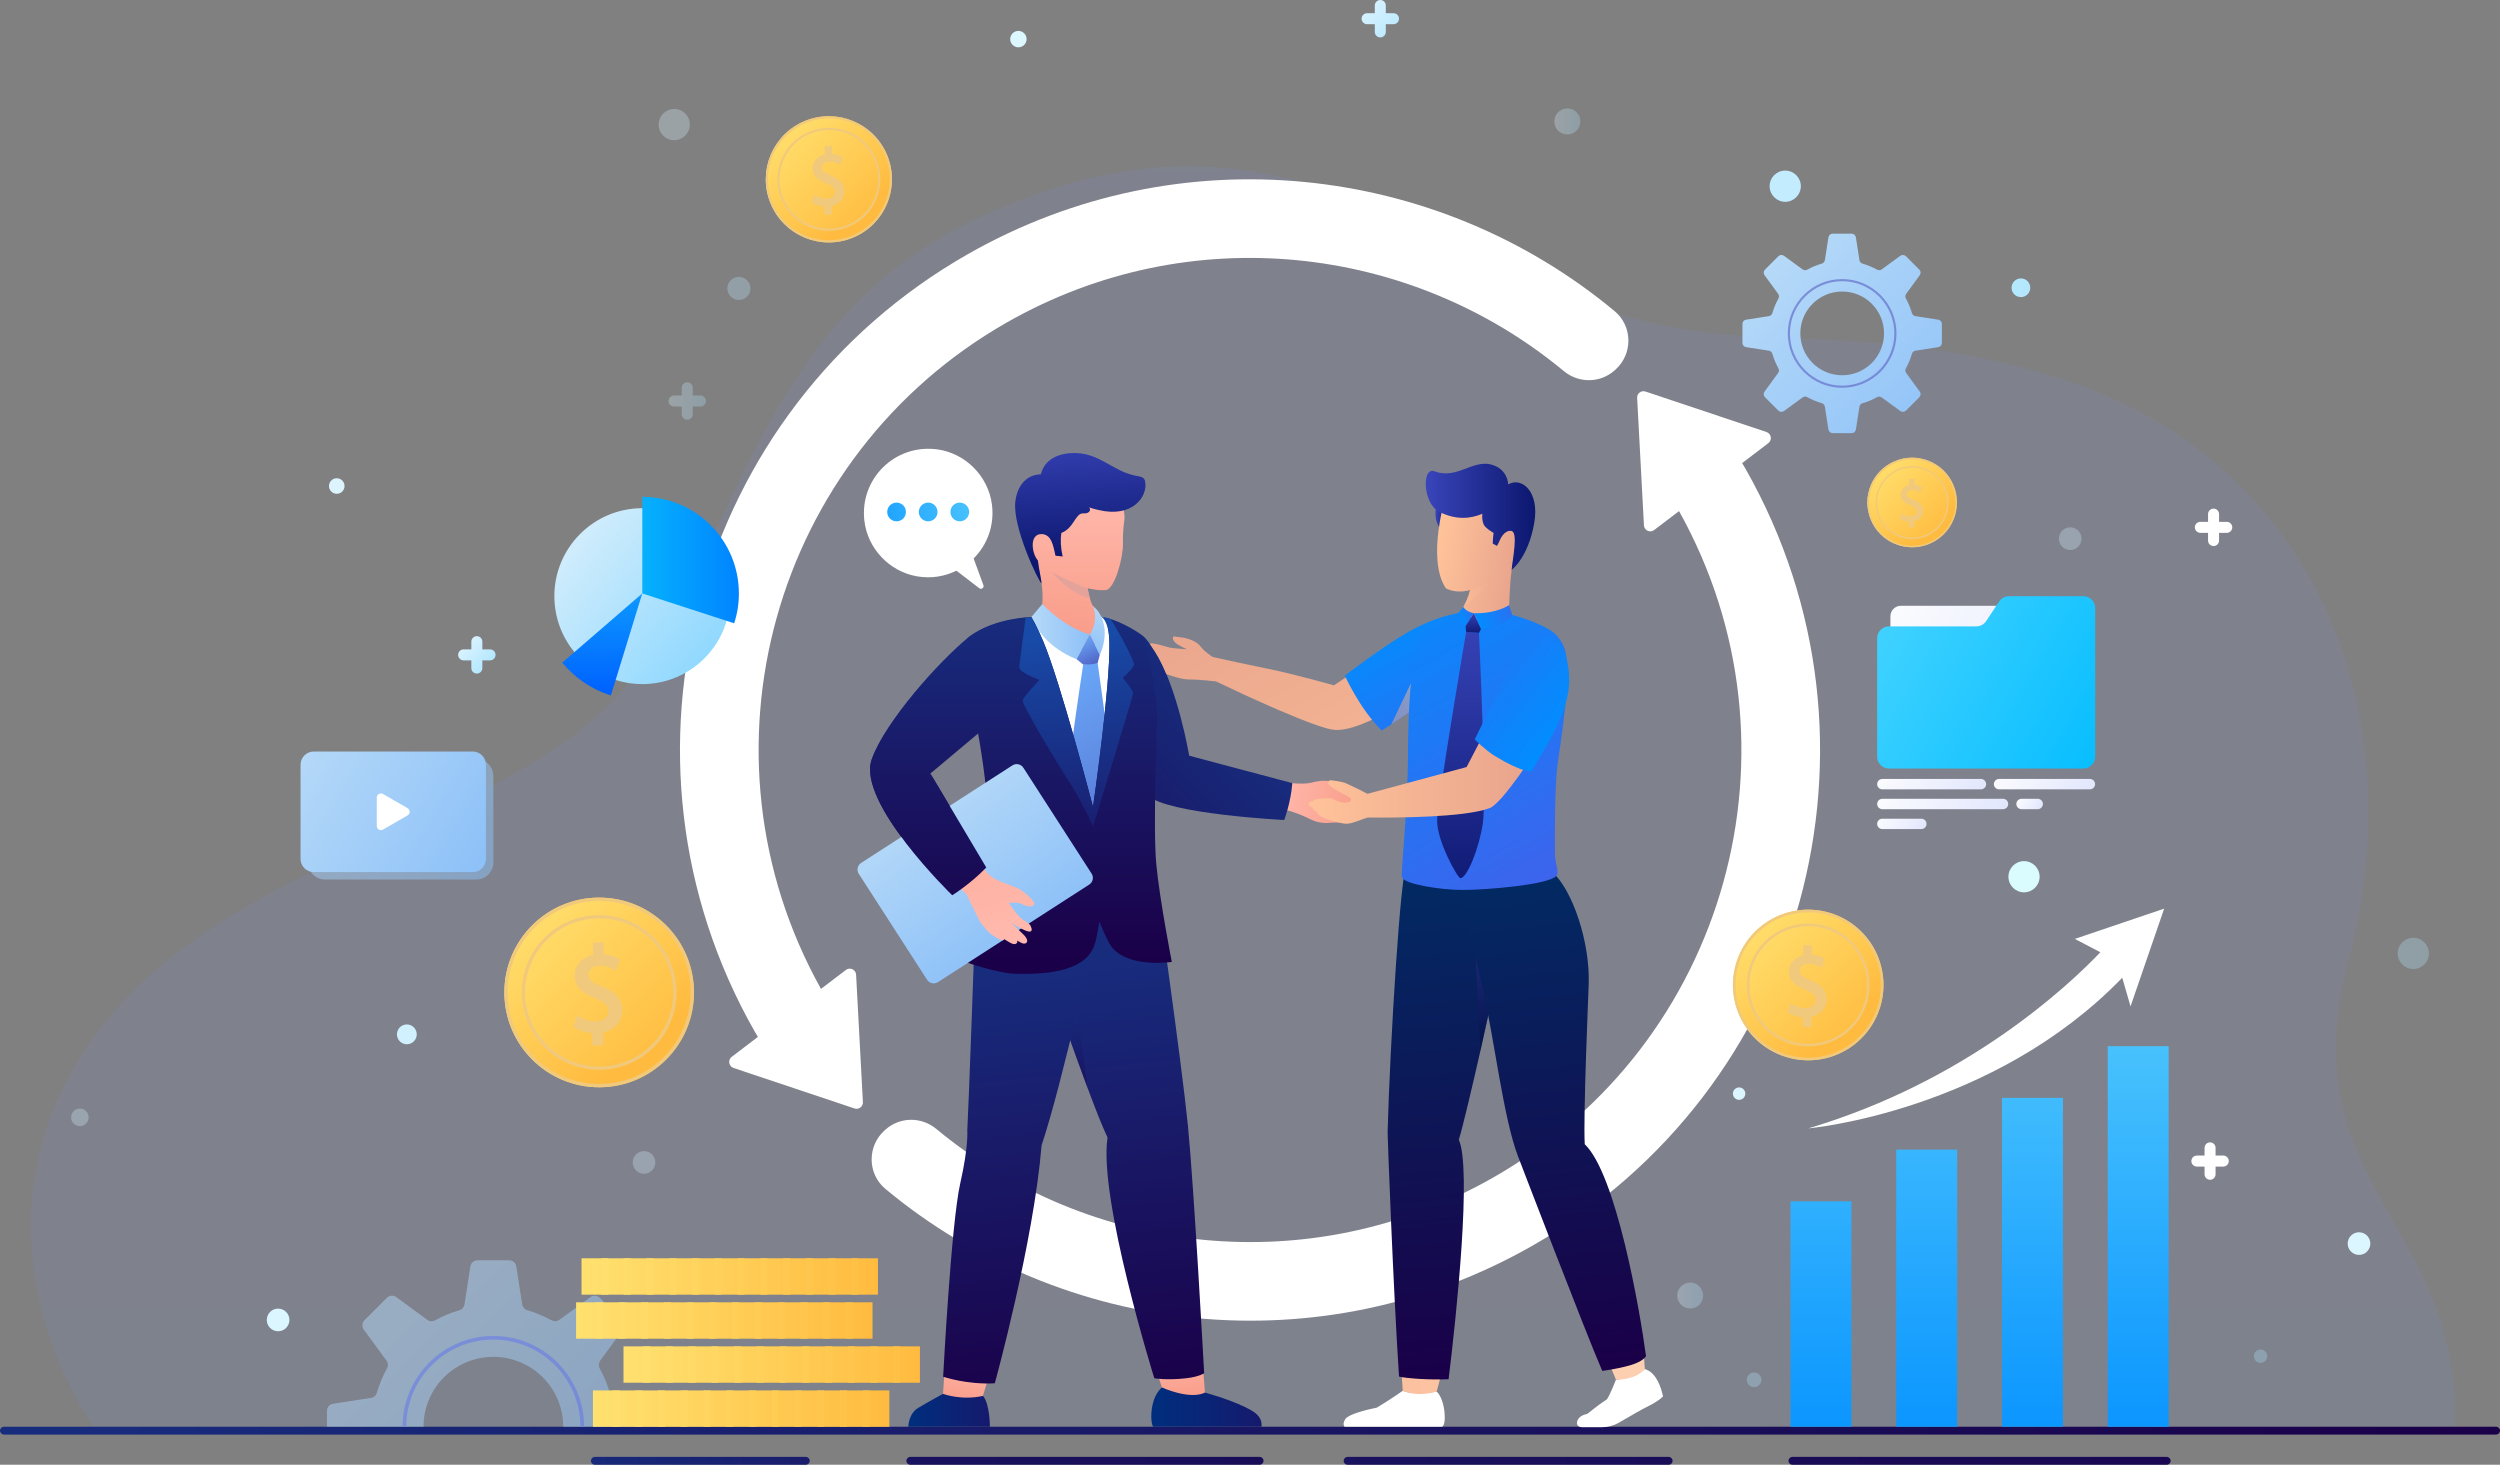<svg width="553" height="324" viewBox="0 0 553 324" fill="none" xmlns="http://www.w3.org/2000/svg">
<rect x="0" y="0" width="553" height="324" fill="#808080" stroke="none"/>
<path style="mix-blend-mode:multiply" opacity="0.15" d="M20.72 315.589C20.72 315.589 -6.086 279.35 14.781 239.059C38.388 193.471 101.027 186.027 131.807 158.624C162.587 131.221 162.552 72.954 216.487 48.16C256.423 29.802 285.882 33.819 333.356 59.04C380.84 84.26 399.734 67.414 452.825 82.799C510.386 99.479 534.732 155.485 519.377 212.969C506.43 261.418 544.731 271.236 542.992 315.589H20.72Z" fill="url(#paint0_linear_1761_39379)"/>
<path d="M552.13 317.329H0.869C0.391 317.329 0 316.938 0 316.46C0 315.981 0.391 315.59 0.869 315.59H552.13C552.609 315.59 553 315.981 553 316.46C553 316.938 552.609 317.329 552.13 317.329Z" fill="url(#paint1_linear_1761_39379)"/>
<path d="M178.238 324.001H131.59C131.111 324.001 130.72 323.61 130.72 323.131C130.72 322.653 131.111 322.262 131.59 322.262H178.238C178.716 322.262 179.108 322.653 179.108 323.131C179.108 323.61 178.716 324.001 178.238 324.001Z" fill="url(#paint2_linear_1761_39379)"/>
<path d="M369.101 324.001H298.09C297.611 324.001 297.22 323.61 297.22 323.131C297.22 322.653 297.611 322.262 298.09 322.262H369.101C369.58 322.262 369.971 322.653 369.971 323.131C369.971 323.61 369.58 324.001 369.101 324.001Z" fill="url(#paint3_linear_1761_39379)"/>
<path d="M278.622 324.001H201.358C200.88 324.001 200.489 323.61 200.489 323.131C200.489 322.653 200.88 322.262 201.358 322.262H278.622C279.1 322.262 279.491 322.653 279.491 323.131C279.491 323.61 279.1 324.001 278.622 324.001Z" fill="url(#paint4_linear_1761_39379)"/>
<path d="M479.275 324.001H396.491C396.012 324.001 395.621 323.61 395.621 323.131C395.621 322.653 396.012 322.262 396.491 322.262H479.275C479.754 322.262 480.145 322.653 480.145 323.131C480.145 323.61 479.754 324.001 479.275 324.001Z" fill="url(#paint5_linear_1761_39379)"/>
<path d="M357.355 81.748L357.181 81.904C353.99 84.783 349.199 84.817 345.895 82.069C312.106 54.049 263.179 48.292 222.756 71.303C170.856 100.845 152.545 166.678 181.603 218.745L187.116 214.553C188.011 213.866 189.307 214.466 189.368 215.597L190.872 243.782C190.924 244.774 189.968 245.513 189.02 245.191L162.257 236.234C161.187 235.868 160.953 234.46 161.857 233.772L167.648 229.363C167.413 228.955 167.161 228.555 166.926 228.146C132.494 167.618 153.64 90.627 214.157 56.179C261.101 29.472 317.932 36.203 357.146 68.816C361.146 72.138 361.224 78.26 357.355 81.748Z" fill="white"/>
<path d="M338.852 275.62C291.908 302.327 235.077 295.596 195.863 262.993C191.863 259.671 191.785 253.548 195.654 250.061L195.837 249.896C199.028 247.017 203.819 246.982 207.123 249.73C240.912 277.751 289.829 283.508 330.252 260.497C382.153 230.963 400.464 165.121 371.406 113.055L365.893 117.247C364.997 117.934 363.702 117.334 363.641 116.203L362.137 88.017C362.085 87.026 363.041 86.295 363.989 86.609L390.752 95.566C391.821 95.931 392.056 97.34 391.152 98.027L385.361 102.436C385.596 102.845 385.848 103.245 386.083 103.654C420.515 164.182 399.369 241.173 338.852 275.62Z" fill="white"/>
<path d="M207.21 99.383C213.522 100.2 218.618 105.305 219.418 111.627C220.009 116.28 218.339 120.568 215.366 123.533L217.531 129.447C217.731 130.003 217.087 130.482 216.618 130.116L211.566 126.238C208.975 127.507 205.958 128.038 202.767 127.473C196.672 126.377 191.889 121.298 191.194 115.141C190.15 105.914 197.958 98.2 207.21 99.391V99.383Z" fill="white"/>
<path d="M210.236 113.246C210.236 114.385 211.157 115.315 212.305 115.315C213.453 115.315 214.374 114.394 214.374 113.246C214.374 112.098 213.453 111.176 212.305 111.176C211.157 111.176 210.236 112.098 210.236 113.246Z" fill="url(#paint6_linear_1761_39379)"/>
<path d="M205.314 115.315C206.457 115.315 207.384 114.389 207.384 113.246C207.384 112.102 206.457 111.176 205.314 111.176C204.171 111.176 203.245 112.102 203.245 113.246C203.245 114.389 204.171 115.315 205.314 115.315Z" fill="url(#paint7_linear_1761_39379)"/>
<path d="M196.254 113.246C196.254 114.385 197.176 115.315 198.324 115.315C199.471 115.315 200.393 114.394 200.393 113.246C200.393 112.098 199.471 111.176 198.324 111.176C197.176 111.176 196.254 112.098 196.254 113.246Z" fill="url(#paint8_linear_1761_39379)"/>
<path style="mix-blend-mode:multiply" opacity="0.5" d="M105.34 167.879H71.916C69.822 167.879 68.125 169.577 68.125 171.671V190.76C68.125 192.854 69.822 194.551 71.916 194.551H105.34C107.433 194.551 109.131 192.854 109.131 190.76V171.671C109.131 169.577 107.433 167.879 105.34 167.879Z" fill="url(#paint9_linear_1761_39379)"/>
<path d="M104.566 166.234H69.403C67.79 166.234 66.482 167.543 66.482 169.156V189.985C66.482 191.599 67.79 192.907 69.403 192.907H104.566C106.179 192.907 107.487 191.599 107.487 189.985V169.156C107.487 167.543 106.179 166.234 104.566 166.234Z" fill="url(#paint10_linear_1761_39379)"/>
<path d="M84.724 175.629L90.158 178.768C90.775 179.125 90.775 180.012 90.158 180.368L84.724 183.508C84.106 183.864 83.341 183.421 83.341 182.708V176.438C83.341 175.724 84.106 175.281 84.724 175.638V175.629Z" fill="white"/>
<path d="M429.54 75.85V71.65C429.54 71.18 429.201 70.78 428.732 70.711L423.688 69.928C423.323 69.867 423.028 69.606 422.923 69.25C422.593 68.119 422.141 67.032 421.584 66.023C421.402 65.702 421.428 65.302 421.645 64.997L424.654 60.875C424.932 60.492 424.888 59.971 424.558 59.64L421.593 56.675C421.263 56.344 420.732 56.301 420.358 56.579L416.237 59.588C415.941 59.805 415.541 59.831 415.211 59.649C414.194 59.092 413.115 58.64 411.985 58.309C411.629 58.205 411.368 57.91 411.307 57.544L410.524 52.5C410.455 52.039 410.055 51.691 409.585 51.691H405.386C404.916 51.691 404.516 52.031 404.446 52.5L403.664 57.544C403.603 57.91 403.342 58.205 402.986 58.309C401.855 58.64 400.769 59.092 399.76 59.649C399.438 59.831 399.038 59.805 398.734 59.588L394.612 56.579C394.23 56.301 393.708 56.344 393.378 56.675L390.413 59.64C390.082 59.971 390.039 60.501 390.317 60.875L393.326 64.997C393.543 65.293 393.569 65.693 393.386 66.023C392.83 67.041 392.378 68.119 392.047 69.25C391.943 69.606 391.648 69.867 391.282 69.928L386.239 70.711C385.778 70.78 385.431 71.18 385.431 71.65V75.85C385.431 76.32 385.77 76.72 386.239 76.79L391.282 77.572C391.648 77.633 391.943 77.894 392.047 78.251C392.378 79.381 392.83 80.468 393.386 81.477C393.569 81.799 393.543 82.199 393.326 82.503L390.317 86.626C390.039 87.008 390.082 87.53 390.413 87.861L393.378 90.826C393.708 91.156 394.239 91.2 394.612 90.922L398.734 87.913C399.03 87.695 399.43 87.669 399.76 87.852C400.777 88.408 401.855 88.861 402.986 89.191C403.342 89.295 403.603 89.591 403.664 89.956L404.446 95C404.516 95.461 404.916 95.809 405.386 95.809H409.585C410.055 95.809 410.455 95.47 410.524 95L411.307 89.956C411.368 89.591 411.629 89.295 411.985 89.191C413.115 88.861 414.202 88.408 415.211 87.852C415.533 87.669 415.933 87.695 416.237 87.913L420.358 90.922C420.741 91.2 421.263 91.156 421.593 90.826L424.558 87.861C424.888 87.53 424.932 86.999 424.654 86.626L421.645 82.503C421.428 82.208 421.402 81.808 421.584 81.477C422.141 80.46 422.593 79.381 422.923 78.251C423.028 77.894 423.323 77.633 423.688 77.572L428.732 76.79C429.192 76.72 429.54 76.32 429.54 75.85ZM407.49 83.008C402.377 83.008 398.23 78.859 398.23 73.746C398.23 68.632 402.377 64.484 407.49 64.484C412.602 64.484 416.75 68.632 416.75 73.746C416.75 78.859 412.602 83.008 407.49 83.008Z" fill="url(#paint11_linear_1761_39379)"/>
<path d="M407.481 85.781C400.847 85.781 395.456 80.381 395.456 73.754C395.456 67.127 400.855 61.727 407.481 61.727C414.107 61.727 419.506 67.127 419.506 73.754C419.506 80.381 414.107 85.781 407.481 85.781ZM407.481 62.205C401.116 62.205 395.934 67.388 395.934 73.754C395.934 80.12 401.116 85.303 407.481 85.303C413.846 85.303 419.028 80.12 419.028 73.754C419.028 67.388 413.846 62.205 407.481 62.205Z" fill="url(#paint12_linear_1761_39379)"/>
<path opacity="0.5" d="M144.589 310.511L136.172 309.207C135.555 309.111 135.059 308.668 134.885 308.076C134.337 306.18 133.581 304.38 132.65 302.684C132.355 302.136 132.398 301.475 132.763 300.98L137.789 294.101C138.25 293.466 138.18 292.588 137.624 292.031L132.677 287.083C132.12 286.526 131.242 286.456 130.616 286.917L123.729 291.953C123.234 292.318 122.573 292.353 122.025 292.057C120.33 291.126 118.53 290.37 116.634 289.822C116.043 289.648 115.6 289.152 115.513 288.544L114.2 280.125C114.078 279.343 113.417 278.777 112.626 278.777H105.626C104.844 278.777 104.174 279.343 104.053 280.125L102.748 288.544C102.653 289.152 102.209 289.648 101.618 289.822C99.723 290.37 97.923 291.126 96.227 292.057C95.679 292.353 95.019 292.318 94.523 291.953L87.645 286.917C87.011 286.456 86.132 286.526 85.576 287.083L80.629 292.031C80.072 292.588 80.002 293.466 80.463 294.101L85.498 300.98C85.863 301.475 85.898 302.136 85.602 302.684C84.672 304.38 83.915 306.18 83.367 308.076C83.194 308.668 82.698 309.111 82.089 309.207L73.672 310.511C72.89 310.633 72.325 311.303 72.325 312.085V315.59H93.68C93.68 307.05 100.592 300.136 109.131 300.136C117.669 300.136 124.582 307.05 124.582 315.59H145.928V312.085C145.928 311.303 145.362 310.633 144.589 310.511Z" fill="url(#paint13_linear_1761_39379)"/>
<path d="M109.131 295.512C98.053 295.512 89.054 304.513 89.054 315.592H89.862C89.862 304.965 98.505 296.321 109.131 296.321C119.756 296.321 128.39 304.965 128.39 315.592H129.199C129.199 304.513 120.199 295.512 109.131 295.512Z" fill="url(#paint14_linear_1761_39379)"/>
<path d="M254.38 298.615L257.015 306.912L261.997 310.703L266.544 308.051L265.744 298.137" fill="url(#paint15_linear_1761_39379)"/>
<path d="M209.018 301.832L208.505 309.824C208.505 309.824 214.148 311.694 216.687 311.146L218.965 303.737L209.018 301.832Z" fill="url(#paint16_linear_1761_39379)"/>
<path d="M266.362 303.764C266.362 303.764 265.17 304.564 262.336 304.877C257.954 305.355 255.336 304.877 255.336 304.877C255.336 304.877 242.92 265.012 244.989 251.636C243.85 249.236 242.285 245.244 240.529 240.548C238.877 236.139 237.077 231.104 235.347 226.182C231.077 214.058 227.26 202.57 227.26 202.57L255.371 192.926C255.371 192.926 261.379 234.948 262.771 249.027C264.118 262.672 266.362 303.764 266.362 303.764Z" fill="url(#paint17_linear_1761_39379)"/>
<path style="mix-blend-mode:multiply" opacity="0.4" d="M240.529 240.538C238.877 236.138 237.077 231.102 235.347 226.18L238.068 221.641L240.529 240.538Z" fill="url(#paint18_linear_1761_39379)"/>
<path d="M242.833 203.804L215.731 203.238C215.731 203.238 214.287 244.564 213.966 250.104C213.966 250.104 214.261 253.6 212.418 261.697C210.383 270.646 208.627 304.536 208.627 304.536C208.627 304.536 213.896 306.336 220.052 305.98C220.052 305.98 228.669 274.698 230.399 253.339C234.99 239.764 242.833 203.812 242.833 203.812V203.804Z" fill="url(#paint19_linear_1761_39379)"/>
<path d="M296.838 178.435C296.742 178.722 296.385 178.922 296.264 179.244C296.107 179.626 296.142 180.122 295.933 180.505C295.794 180.766 297.724 181.392 297.559 181.609C297.298 181.966 294.759 181.948 294.377 181.992C292.525 182.218 290.96 181.801 289.473 181.027C288.543 180.54 285.656 179.339 284.317 179.166C279.335 178.513 260.666 177.104 257.258 175.678C249.885 172.582 244.737 158.876 244.737 158.876L260.258 157.633C260.258 157.633 261.814 167.069 262.414 167.956C263.014 168.851 280.691 172.704 286.282 173.278C287.212 173.374 289.056 173.391 290.021 173.139C290.977 172.869 293.029 172.46 294.246 172.887C295.464 173.313 299.95 175.843 300.089 176.148C300.089 176.148 300.089 178.331 296.829 178.444L296.838 178.435Z" fill="url(#paint20_linear_1761_39379)"/>
<path d="M284.065 181.394C284.065 181.394 285.525 177.585 285.864 173.228L263.049 167.158C263.049 167.158 260.519 152.095 255.502 144.172C254.38 142.398 253.337 140.92 252.615 140.537C245.772 136.92 243.955 161.07 243.955 161.07C243.955 161.07 248.024 170.401 253.876 175.95C258.241 180.089 284.065 181.385 284.065 181.385V181.394Z" fill="url(#paint21_linear_1761_39379)"/>
<path d="M256.423 202.961C256.423 202.961 255.25 203.352 225.565 202.891C226 201.213 216.574 162.739 216.653 159.869C216.722 157.617 213.922 144.842 214.905 142.867C216.261 140.128 222.174 138.067 228.13 136.493C232.616 135.31 237.694 134.258 237.694 134.258L245.355 137.075C245.355 137.075 251.311 140.45 252.389 141.563C253.328 145.694 254.084 179.463 254.302 186.933C254.371 189.046 256.406 202.961 256.406 202.961H256.423Z" fill="white"/>
<path d="M239.068 143.658C232.886 142.458 228.139 136.501 228.139 136.501L229.704 135.701C229.704 135.701 230.417 135.022 230.53 133.953C231.077 128.491 228.886 122.891 228.886 122.891C232.721 125.595 237.799 127.213 240.294 128.109C240.364 128.578 240.572 130.596 241.068 132.344C241.381 133.413 241.798 134.37 242.372 134.805C242.52 134.918 245.25 144.858 239.068 143.658Z" fill="url(#paint22_linear_1761_39379)"/>
<g style="mix-blend-mode:multiply">
<path d="M241.068 132.343C236.712 131.43 232.73 126.664 232.73 126.664L240.294 128.099C240.364 128.569 240.572 130.586 241.068 132.334V132.343Z" fill="#E3A39A"/>
</g>
<path d="M244.563 130.535C243.303 130.622 241.764 130.448 239.938 129.952C239.938 129.952 238.199 129.265 235.894 128.178C233.869 127.222 231.069 125.961 229.304 124.187C229.295 124.178 227.878 120.873 227.878 120.873C226.495 115.899 228.53 110.029 229.965 108.133C234.547 102.063 246.546 103.784 248.607 113.098C248.763 113.812 248.78 114.551 248.676 115.281C248.537 116.299 248.346 118.108 248.398 120.186C248.485 123.308 246.572 130.396 244.563 130.526V130.535Z" fill="url(#paint23_linear_1761_39379)"/>
<path d="M243.033 112.819C242.198 112.619 241.79 112.541 240.842 112.211C241.268 112.359 241.459 113.654 239.59 113.567C237.833 113.489 237.633 116.776 234.764 117.89C234.547 119.403 234.616 121.194 235.06 123.09L233.469 122.925C233.269 122.038 232.938 120.107 232.26 119.168C232.26 119.168 232.26 119.168 232.26 119.151C232.173 119.02 231.356 117.829 229.799 118.211C229.173 118.368 228.391 119.029 228.434 120.69C228.478 122.064 228.965 123.247 229.582 123.986C229.852 126.16 230.365 128.334 230.391 129.03C229.878 128.978 223.852 116.455 224.6 110.845C225.174 106.514 227.886 104.923 230.234 104.923C231.417 100.036 237.286 99.801 240.242 100.505C243.007 101.166 244.702 102.523 247.85 104.079C251.467 105.862 253.006 104.853 253.311 106.549C253.919 109.941 250.389 114.585 243.05 112.819H243.033Z" fill="url(#paint24_linear_1761_39379)"/>
<path d="M279.022 315.589H255.058C254.345 314.346 254.397 309.093 257.023 306.91C257.023 306.91 263.118 309.71 266.553 308.049C266.553 308.049 273.326 309.858 277.022 312.111C278.83 313.206 279.187 314.52 279.03 315.589H279.022Z" fill="url(#paint25_linear_1761_39379)"/>
<path d="M208.601 308.32C208.601 308.32 205.28 310.112 203.114 311.416C200.949 312.712 200.915 315.591 200.915 315.591H218.965C218.965 315.591 218.965 310.468 217.418 308.773C212.662 309.851 208.601 308.32 208.601 308.32Z" fill="url(#paint26_linear_1761_39379)"/>
<path d="M232.408 118.907C232.408 118.907 232.399 118.907 232.399 118.898H232.408V118.907Z" fill="url(#paint27_linear_1761_39379)"/>
<path d="M239.599 147.007C239.599 147.007 234.373 181.019 234.842 187.524C235.312 194.029 241.659 203.795 242.833 203.804C244.329 203.813 247.754 192.994 247.885 188.116C248.015 183.237 242.79 146.633 242.79 146.633L239.581 147.007H239.599Z" fill="url(#paint28_linear_1761_39379)"/>
<path d="M230.547 133.625C230.547 133.625 235.268 138.695 241.059 140.356L238.12 145.792C238.12 145.792 230.956 143.409 228.13 136.504L230.547 133.634V133.625Z" fill="url(#paint29_linear_1761_39379)"/>
<path d="M241.694 133.953C241.694 133.953 243.268 136.693 241.068 140.354L243.268 144.867C243.268 144.867 245.876 139.71 243.042 135.405C242.877 135.162 242.685 134.936 242.477 134.727L241.694 133.953Z" fill="url(#paint30_linear_1761_39379)"/>
<path d="M241.068 140.352L238.129 145.788L239.599 147.005C239.599 147.005 242.085 147.04 242.807 146.631L243.277 144.857L241.077 140.344L241.068 140.352Z" fill="url(#paint31_linear_1761_39379)"/>
<path d="M244.216 136.579C244.216 136.579 245.276 137.136 245.398 142.128C245.624 152.007 241.772 178.505 241.772 178.505C241.772 178.505 234.608 150.946 230.721 141.762C229.182 138.118 228.139 136.492 228.139 136.492C228.139 136.492 220.191 136.553 214.427 140.771C213.835 141.206 213.505 142.31 213.227 143.084L216.174 161.321C216.174 161.321 220.365 182.184 218.174 195.812C217.479 200.134 213.618 212.813 213.618 212.813C213.618 212.813 220.53 215.283 224.608 215.405C238.355 215.814 240.981 211.692 241.964 209.387C242.685 207.682 243.163 203.812 243.163 203.812C243.163 203.812 244.902 208.161 245.842 209.387C249.589 214.257 259.206 212.779 259.206 212.779C259.206 212.779 256.545 199.273 255.771 191.15C254.989 182.949 255.989 158.208 255.989 158.208C255.989 158.208 255.163 146.798 252.641 140.553C251.015 139.206 246.485 136.84 244.233 136.588L244.216 136.579Z" fill="url(#paint32_linear_1761_39379)"/>
<path d="M192.837 167.941C189.411 177.472 210.627 198.031 210.627 198.031C210.627 198.031 214.618 195.587 218.165 191.891L205.81 171.098L216.166 161.323L213.218 143.086C206.845 148.313 195.915 159.383 192.837 167.941Z" fill="url(#paint33_linear_1761_39379)"/>
<path d="M241.465 193.247L226.365 169.821C225.842 169.009 224.761 168.776 223.949 169.299L190.486 190.876C189.675 191.399 189.442 192.481 189.965 193.293L205.065 216.719C205.588 217.53 206.669 217.764 207.481 217.241L240.943 195.663C241.755 195.14 241.988 194.058 241.465 193.247Z" fill="url(#paint34_linear_1761_39379)"/>
<path d="M225.782 199.838C227.704 201.004 229.095 200.404 228.686 199.577C228.278 198.76 226.278 197.09 225.521 196.681C224.756 196.273 222.852 195.594 221.913 195.238C221.583 195.116 221.07 194.89 220.548 194.664C219.313 194.116 218.296 193.194 217.609 192.029C214.809 187.228 207.166 174.062 205.819 171.105C208.575 168.252 211.027 165.922 214.009 162.93C214.505 162.434 204.81 151.938 204.81 151.938C204.81 151.938 192.107 165.591 192.707 169.757C194.167 179.897 213.748 197.769 213.748 197.769C214.114 198.603 216.792 203.917 216.792 203.917C216.792 203.917 218.087 205.561 218.652 206.152C219.113 206.63 221.13 207.961 221.661 207.987C221.913 207.996 222.078 207.891 222.104 207.7C223.009 208.309 223.869 208.822 224.269 208.839C224.808 208.865 225.113 208.561 225.008 208.057C225.626 208.431 226.165 208.718 226.452 208.726C227.33 208.77 227.6 207.935 226.452 206.787C225.304 205.639 223.53 203.978 223.53 203.978C223.704 204.126 223.852 204.256 223.956 204.317C224.6 204.761 226.765 205.943 227.521 206.056C228.399 206.187 228.312 205.491 227.965 204.787C227.608 204.082 226.53 203.76 225.591 202.882C224.652 202.004 223.13 199.717 223.13 199.717C223.13 199.717 224.339 199.543 225.808 199.83L225.782 199.838Z" fill="url(#paint35_linear_1761_39379)"/>
<path d="M192.837 167.939C189.411 177.471 210.627 198.03 210.627 198.03C210.627 198.03 214.618 195.586 218.165 191.89L205.81 171.096L217.609 161.2L214.157 141.023C207.784 146.25 195.915 159.382 192.837 167.939Z" fill="url(#paint36_linear_1761_39379)"/>
<path d="M248.354 149.946C248.354 149.946 250.754 152.712 250.624 153.442C250.38 154.843 241.772 182.837 241.772 182.837C241.772 182.837 239.755 178.062 236.773 173.358C233.773 168.661 225.956 155.825 226.234 154.886C226.521 153.938 229.947 150.39 229.947 150.39C229.947 150.39 225.339 148.781 225.461 147.563C225.565 146.346 226.852 136.71 226.852 136.71C227.66 136.554 228.139 136.501 228.139 136.501C228.139 136.501 229.173 138.136 230.721 141.772C234.608 150.955 241.772 178.515 241.772 178.515C241.772 178.515 245.624 152.016 245.398 142.137C245.285 137.145 243.616 136.449 243.616 136.449C244.016 136.493 244.981 136.649 245.65 136.936C247.12 139.11 250.954 146.181 250.841 147.016C250.737 147.85 248.346 149.955 248.346 149.955L248.354 149.946Z" fill="url(#paint37_linear_1761_39379)"/>
<path d="M307.75 156.852C307.75 156.852 300.176 161.731 295.299 161.462C293.368 161.357 288.377 159.435 283.082 157.166C277.787 154.896 272.17 152.261 268.953 150.721C268.953 150.721 265.023 150.269 263.179 150.304C261.44 150.339 258.98 149.452 257.997 149.104C257.249 147.312 256.415 145.625 255.502 144.182C255.11 143.564 254.719 142.973 254.363 142.46C254.484 142.277 254.771 142.286 255.223 142.355C256.284 142.52 258.841 143.277 258.841 143.277L260.136 143.425C261.432 143.564 262.536 143.608 262.536 143.608C262.536 143.608 260.536 142.721 259.91 142.094C259.284 141.468 259.284 140.616 259.91 140.799C260.536 140.981 261.945 140.868 263.718 141.651C265.492 142.425 265.57 143.242 266.492 144.008C267.414 144.79 268.257 145.329 268.257 145.329C270.666 145.86 276.387 147.121 280.647 147.973C286.195 149.086 295.064 151.6 295.064 151.6L301.376 147.382L307.741 156.844L307.75 156.852Z" fill="url(#paint38_linear_1761_39379)"/>
<path d="M318.992 315.572C318.992 315.572 318.949 315.581 318.931 315.589H297.472C297.29 315.494 297.316 315.415 297.316 315.415C297.316 315.415 296.925 314.972 297.585 313.902C298.237 312.85 302.141 311.858 304.559 311.363C307.263 309.763 310.297 307.641 310.297 307.641C312.975 308.684 317.792 307.806 317.792 307.806C319.757 309.693 320.018 315.241 319.001 315.572H318.992Z" fill="white"/>
<path d="M367.858 308.893C367.154 309.632 365.728 310.519 364.284 311.206C363.484 311.571 360.711 313.18 357.972 314.763C356.885 315.372 355.65 315.693 354.416 315.693H349.929C349.094 315.693 348.79 315.119 348.816 314.763C348.877 313.824 349.668 313.032 350.981 312.789C351.303 312.728 352.633 311.38 355.476 309.51C356.311 308.18 357.441 305.205 357.441 305.205C361.502 304.684 363.85 302.84 363.85 302.84C366.397 303.544 367.502 307.092 367.858 308.893Z" fill="white"/>
<path d="M310.063 304.266C310.141 305.448 310.219 306.579 310.289 307.64C312.375 308.614 315.445 308.527 317.784 307.814C317.923 307.388 318.192 306.37 318.566 304.892C314.419 305.083 311.654 304.657 310.071 304.266H310.063Z" fill="url(#paint39_linear_1761_39379)"/>
<path d="M321.418 135.883L316.001 154.476C315.167 155.12 314.236 155.807 313.28 156.485C311.315 157.894 309.245 159.259 307.758 160.233C306.489 161.068 305.646 161.599 305.646 161.599C300.785 156.842 297.481 149.449 297.481 149.449C297.481 149.449 306.037 142.875 311.593 139.735C317.149 136.596 321.41 135.883 321.41 135.883H321.418Z" fill="url(#paint40_linear_1761_39379)"/>
<path style="mix-blend-mode:multiply" opacity="0.5" d="M313.558 151.939L313.271 156.487C311.306 157.896 309.237 159.261 307.75 160.235L312.106 151.121L313.549 151.939H313.558Z" fill="url(#paint41_linear_1761_39379)"/>
<path d="M326.722 192.759C323.227 187.672 314.184 190.194 311.193 191.307C309.845 191.838 307.445 231.277 306.941 250.47C306.924 251.331 308.184 285.03 309.463 304.502C311.045 304.893 316.279 305.276 320.427 305.085C322.253 290.3 325.531 258.584 322.696 252.105C323.575 249.261 325.705 240.208 327.453 232.494C328.139 229.433 328.774 226.589 329.235 224.415C329.661 222.441 329.965 221.023 330.044 220.536C330.244 219.449 330.383 218.014 330.496 216.379C330.939 209.213 330.365 198.099 326.722 192.759Z" fill="url(#paint42_linear_1761_39379)"/>
<path d="M363.85 302.842C363.771 302.129 363.711 301.216 363.65 300.129C360.059 302.268 356.32 302.52 356.32 302.52C357.024 304.147 357.433 305.121 357.441 305.199C357.441 305.199 361.58 305.382 363.85 302.834V302.842Z" fill="url(#paint43_linear_1761_39379)"/>
<path d="M364.093 299.954C362.728 289.666 357.468 259.698 350.546 253.106C350.19 247.044 351.338 220.12 351.425 217.702C351.729 208.553 347.938 196.839 343.182 192.699L322.262 193.134L328.27 220.337C330.383 228.807 332.556 247.479 335.808 255.845C336.087 256.558 350.546 294.284 354.416 303.242C354.416 303.242 357.633 302.841 360.511 302.024C363.597 301.146 364.093 299.954 364.093 299.954Z" fill="url(#paint44_linear_1761_39379)"/>
<path d="M315.375 139.025C316.358 137.642 320.027 136.172 323.062 135.433C325.583 135.016 329.252 134.633 333.756 135.807C338.991 137.164 343.13 139.103 344.329 140.573C346.555 143.312 348.181 145.017 344.608 168.524C343.843 173.568 343.956 185.439 343.956 188.439C343.956 191.439 345.016 192.883 344.26 193.753C342.582 195.701 328.922 196.857 323.522 196.857C318.723 196.857 310.541 195.579 310.123 194.04C309.793 192.813 311.384 180.36 311.445 166.558C311.549 143.034 314.488 140.042 315.367 139.042L315.375 139.025Z" fill="url(#paint45_linear_1761_39379)"/>
<path d="M324.314 139.762C324.314 139.762 318.01 176.966 317.888 181.392C317.766 185.828 322.401 194.255 323.053 194.255C324.488 194.255 327.174 187.715 328.018 182.062C328.852 176.4 327.148 139.988 327.148 139.988L324.314 139.762Z" fill="url(#paint46_linear_1761_39379)"/>
<path d="M333.756 135.808C333.756 135.808 328.618 139.678 323.062 135.434C323.062 135.434 323.766 134.086 323.888 133.851C324.201 133.312 324.801 132.146 325.183 130.511C325.218 130.398 325.235 130.277 325.27 130.146C325.374 129.659 325.453 129.12 325.505 128.546C325.6 127.554 325.592 126.459 325.418 125.267L325.957 124.832L334.826 117.858L335.834 117.066C335.834 117.066 335.539 118.762 335.139 121.241C334.913 122.65 334.652 124.302 334.391 126.041C333.878 129.581 333.774 135.799 333.774 135.799L333.756 135.808Z" fill="url(#paint47_linear_1761_39379)"/>
<path style="mix-blend-mode:multiply" opacity="0.5" d="M331.765 126.247C330.496 128.099 327.635 131.778 323.888 133.839C324.201 133.3 324.801 132.134 325.183 130.499C324.592 130.673 324.061 130.769 323.548 130.813C323.575 130.404 323.592 129.986 323.583 129.543L324.175 129.186L325.505 128.534L332.504 125.125C332.504 125.125 332.252 125.56 331.765 126.247Z" fill="url(#paint48_linear_1761_39379)"/>
<path d="M317.775 111.77C317.775 111.77 316.584 115.326 319.34 117.727L320.305 111.961L317.775 111.77Z" fill="url(#paint49_linear_1761_39379)"/>
<path d="M333.209 124.456C332.765 125.082 332.278 125.682 331.757 126.247C330.904 127.186 329.931 128.03 328.878 128.743C327.522 129.665 326.287 130.204 325.174 130.5C324.583 130.674 324.053 130.769 323.54 130.813C321.183 131.013 319.81 130.108 319.81 130.108C317.601 126.83 317.679 121.507 318.184 117.472C318.384 115.837 318.653 114.42 318.862 113.42C319.053 112.515 319.21 111.985 319.21 111.985C319.218 111.941 319.218 111.915 319.227 111.88C320.184 106.671 327.148 106.488 331.939 109.419C332.226 109.593 332.487 109.776 332.748 109.976C334.078 110.932 335.182 112.159 335.834 113.602C336.956 116.063 336.269 118.864 335.121 121.246C335.061 121.377 335 121.499 334.93 121.629C334.391 122.69 333.774 123.655 333.2 124.464L333.209 124.456Z" fill="url(#paint50_linear_1761_39379)"/>
<path d="M333.626 107.143C333.469 105.169 332.296 103.856 331.096 103.238C326.287 100.751 322.714 106.282 317.34 104.256C314.454 103.16 314.714 111.335 318.297 113.178C322.123 115.144 325.409 114.709 327.879 113.648C327.818 114.535 327.879 115.518 328.313 116.222C328.687 116.822 329.765 117.518 330.374 117.875C330.27 118.779 330.2 119.605 330.191 120.24L331.139 120.753C331.33 120.431 331.539 119.997 331.791 119.431C331.791 119.431 332.67 117.231 334.278 117.431C335.869 117.631 334.591 123.553 334.374 126.049C334.374 126.049 338.034 123.44 339.382 115.64C340.591 108.7 336.565 105.412 333.626 107.152V107.143Z" fill="url(#paint51_linear_1761_39379)"/>
<path d="M340.06 165.611C340.06 165.611 332.348 177.682 329.539 178.743C323.948 180.873 308.298 180.899 302.559 180.83C301.515 181.091 299.15 182.23 297.82 182.212C297.316 182.204 296.603 182.065 295.916 181.891C295.22 181.717 294.559 181.508 294.133 181.369C293.055 181.204 291.742 180.317 291.534 180.134C291.325 179.96 291.221 179.525 291.221 179.525C291.221 179.525 290.777 179.299 290.568 179.151C290.342 179.003 290.369 178.638 290.369 178.638C289.421 178.334 289.395 177.829 289.542 177.577C289.682 177.316 290.499 177.264 290.499 177.264C290.499 177.264 290.551 176.908 291.038 176.768C291.36 176.664 294.342 176.542 294.368 176.534C294.907 176.821 296.559 177.638 297.533 177.568C298.716 177.499 299.159 176.96 298.724 176.56C298.359 176.212 297.481 175.777 297.238 175.655C297.194 175.638 297.168 175.62 297.168 175.62C297.168 175.62 295.046 174.594 294.246 173.881C293.438 173.177 293.846 172.742 294.099 172.62C294.351 172.507 296.89 172.942 297.437 173.142C298.455 173.525 302.498 175.594 302.498 175.594L324.409 169.672L328.618 161.602L340.078 165.611H340.06Z" fill="url(#paint52_linear_1761_39379)"/>
<path d="M338.73 170.635C338.73 170.635 336.608 170.887 330.644 167.209C328.487 165.878 326.209 163.556 326.209 163.556C328.279 159.33 329.887 156.069 335.208 145.389C337.556 140.667 342.886 140.562 342.886 140.562C342.886 140.562 347.103 142.163 347.103 150.555C347.103 157.243 342.486 164.304 338.73 170.627V170.635Z" fill="url(#paint53_linear_1761_39379)"/>
<path style="mix-blend-mode:multiply" opacity="0.5" d="M329.235 224.414C328.774 226.588 328.148 229.424 327.453 232.493L326.435 212.039L329.235 224.414Z" fill="url(#paint54_linear_1761_39379)"/>
<path d="M333.809 133.84C333.809 133.84 331.148 135.788 325.992 135.64L327.583 139.136C327.583 139.136 332.209 138.91 334.495 136.005L333.809 133.849V133.84Z" fill="url(#paint55_linear_1761_39379)"/>
<path d="M323.67 134.258C323.67 134.258 324.314 135.345 325.992 135.641L324.183 138.528C324.183 138.528 323.053 137.771 322.635 135.536L323.67 134.258Z" fill="url(#paint56_linear_1761_39379)"/>
<path d="M325.992 135.641L324.183 138.528L324.314 139.763L327.157 139.989L327.583 139.137L325.992 135.641Z" fill="url(#paint57_linear_1761_39379)"/>
<path d="M409.533 265.734H396.056V315.592H409.533V265.734Z" fill="url(#paint58_linear_1761_39379)"/>
<path d="M432.923 254.297H419.445V315.599H432.923V254.297Z" fill="url(#paint59_linear_1761_39379)"/>
<path d="M456.321 242.852H442.843V315.59H456.321V242.852Z" fill="url(#paint60_linear_1761_39379)"/>
<path d="M479.71 231.418H466.233V315.601H479.71V231.418Z" fill="url(#paint61_linear_1761_39379)"/>
<path d="M478.701 200.996L458.955 207.684L464.598 210.641C457.625 217.954 435.122 239.183 399.977 249.601C399.977 249.601 440.713 245.992 469.441 216.276L471.276 222.616L478.71 200.996H478.701Z" fill="white"/>
<path d="M458.181 133.996H420.48C419.198 133.996 418.158 135.036 418.158 136.318V158.555C418.158 159.838 419.198 160.877 420.48 160.877H458.181C459.464 160.877 460.503 159.838 460.503 158.555V136.318C460.503 135.036 459.464 133.996 458.181 133.996Z" fill="url(#paint62_linear_1761_39379)"/>
<path d="M442.209 133.049L439.348 137.38C438.861 138.11 438.044 138.554 437.157 138.554H417.854C416.402 138.554 415.228 139.728 415.228 141.18V167.374C415.228 168.827 416.402 170.001 417.854 170.001H460.825C462.277 170.001 463.451 168.827 463.451 167.374V134.501C463.451 133.049 462.277 131.875 460.825 131.875H444.4C443.522 131.875 442.696 132.319 442.209 133.049Z" fill="url(#paint63_linear_1761_39379)"/>
<path d="M438.183 174.601H416.376C415.741 174.601 415.228 174.087 415.228 173.453C415.228 172.818 415.741 172.305 416.376 172.305H438.183C438.818 172.305 439.331 172.818 439.331 173.453C439.331 174.087 438.818 174.601 438.183 174.601Z" fill="url(#paint64_linear_1761_39379)"/>
<path d="M443.07 178.991H416.376C415.741 178.991 415.228 178.478 415.228 177.843C415.228 177.208 415.741 176.695 416.376 176.695H443.07C443.704 176.695 444.217 177.208 444.217 177.843C444.217 178.478 443.704 178.991 443.07 178.991Z" fill="url(#paint65_linear_1761_39379)"/>
<path d="M450.747 178.991H447.165C446.53 178.991 446.017 178.478 446.017 177.843C446.017 177.208 446.53 176.695 447.165 176.695H450.747C451.382 176.695 451.895 177.208 451.895 177.843C451.895 178.478 451.382 178.991 450.747 178.991Z" fill="url(#paint66_linear_1761_39379)"/>
<path d="M425.001 183.394H416.376C415.741 183.394 415.228 182.88 415.228 182.246C415.228 181.611 415.741 181.098 416.376 181.098H425.001C425.636 181.098 426.149 181.611 426.149 182.246C426.149 182.88 425.636 183.394 425.001 183.394Z" fill="url(#paint67_linear_1761_39379)"/>
<path d="M462.285 174.601H442.191C441.557 174.601 441.044 174.087 441.044 173.453C441.044 172.818 441.557 172.305 442.191 172.305H462.285C462.92 172.305 463.433 172.818 463.433 173.453C463.433 174.087 462.92 174.601 462.285 174.601Z" fill="url(#paint68_linear_1761_39379)"/>
<path d="M161.518 131.864C161.518 133.96 161.187 135.978 160.57 137.874C158.048 145.675 150.719 151.327 142.076 151.327C140.024 151.327 138.041 151.006 136.189 150.414C132.581 149.266 129.433 147.11 127.068 144.257C124.295 140.891 122.625 136.569 122.625 131.864C122.625 121.124 131.338 112.41 142.084 112.41C152.831 112.41 161.535 121.124 161.535 131.864H161.518Z" fill="url(#paint69_linear_1761_39379)"/>
<path d="M163.439 131.274C163.439 133.578 163.083 135.796 162.396 137.874L142.076 131.274V109.906C153.875 109.906 163.439 119.472 163.439 131.274Z" fill="url(#paint70_linear_1761_39379)"/>
<path d="M142.067 131.273L135.12 153.841C130.859 152.493 127.155 149.945 124.364 146.579L142.067 131.273Z" fill="url(#paint71_linear_1761_39379)"/>
<path d="M132.537 240.503C144.12 240.503 153.51 231.112 153.51 219.527C153.51 207.942 144.12 198.551 132.537 198.551C120.955 198.551 111.565 207.942 111.565 219.527C111.565 231.112 120.955 240.503 132.537 240.503Z" fill="url(#paint72_linear_1761_39379)"/>
<g style="mix-blend-mode:screen">
<path d="M132.537 240.503C144.12 240.503 153.51 231.112 153.51 219.527C153.51 207.942 144.12 198.551 132.537 198.551C120.955 198.551 111.565 207.942 111.565 219.527C111.565 231.112 120.955 240.503 132.537 240.503Z" fill="#F0C97C"/>
</g>
<path d="M132.537 239.763C143.712 239.763 152.771 230.703 152.771 219.526C152.771 208.349 143.712 199.289 132.537 199.289C121.363 199.289 112.304 208.349 112.304 219.526C112.304 230.703 121.363 239.763 132.537 239.763Z" fill="url(#paint73_linear_1761_39379)"/>
<g style="mix-blend-mode:multiply">
<path d="M132.537 236.634C141.983 236.634 149.64 228.976 149.64 219.528C149.64 210.081 141.983 202.422 132.537 202.422C123.092 202.422 115.434 210.081 115.434 219.528C115.434 228.976 123.092 236.634 132.537 236.634Z" fill="#F0C97C"/>
</g>
<path d="M132.537 235.923C141.589 235.923 148.927 228.583 148.927 219.53C148.927 210.476 141.589 203.137 132.537 203.137C123.485 203.137 116.147 210.476 116.147 219.53C116.147 228.583 123.485 235.923 132.537 235.923Z" fill="url(#paint74_linear_1761_39379)"/>
<g style="mix-blend-mode:screen">
<path d="M133.268 218.265C130.868 217.274 130.181 216.665 130.181 215.56C130.181 214.673 130.825 213.63 132.642 213.63C134.329 213.63 135.381 214.23 135.833 214.491L136.215 214.708L137.154 212.23L136.876 212.064C135.911 211.499 134.833 211.177 133.581 211.09V208.473H131.164V211.238C128.694 211.76 127.12 213.543 127.12 215.865C127.12 218.639 129.364 219.9 131.772 220.848C133.755 221.657 134.563 222.474 134.563 223.692C134.563 225.014 133.407 225.944 131.755 225.944C130.477 225.944 129.146 225.544 128.112 224.857L127.712 224.587L126.807 227.101L127.042 227.266C127.99 227.944 129.503 228.414 130.981 228.501V231.223H133.424V228.37C135.972 227.823 137.659 225.901 137.659 223.509C137.659 221.118 136.346 219.509 133.276 218.256L133.268 218.265Z" fill="#F0C97C"/>
</g>
<path d="M426.783 120.287C431.83 118.178 434.213 112.377 432.105 107.329C429.996 102.281 424.196 99.898 419.149 102.006C414.102 104.115 411.72 109.916 413.828 114.964C415.936 120.012 421.736 122.395 426.783 120.287Z" fill="url(#paint75_linear_1761_39379)"/>
<g style="mix-blend-mode:screen">
<path d="M426.783 120.287C431.83 118.178 434.213 112.377 432.105 107.329C429.996 102.281 424.196 99.898 419.149 102.006C414.102 104.115 411.72 109.916 413.828 114.964C415.936 120.012 421.736 122.395 426.783 120.287Z" fill="#F0C97C"/>
</g>
<path d="M432.277 113.368C433.484 108.229 430.297 103.085 425.16 101.878C420.022 100.671 414.879 103.858 413.672 108.996C412.465 114.135 415.651 119.279 420.789 120.487C425.927 121.694 431.07 118.507 432.277 113.368Z" fill="url(#paint76_linear_1761_39379)"/>
<g style="mix-blend-mode:multiply">
<path d="M426.751 118.333C430.694 116.246 432.2 111.358 430.114 107.414C428.028 103.469 423.14 101.964 419.196 104.05C415.253 106.137 413.748 111.025 415.834 114.969C417.92 118.914 422.808 120.419 426.751 118.333Z" fill="#F0C97C"/>
</g>
<path d="M430.497 112.946C431.475 108.784 428.895 104.618 424.735 103.64C420.574 102.661 416.408 105.242 415.43 109.403C414.452 113.564 417.032 117.731 421.192 118.709C425.353 119.687 429.519 117.107 430.497 112.946Z" fill="url(#paint77_linear_1761_39379)"/>
<g style="mix-blend-mode:screen">
<path d="M423.315 110.588C422.184 110.118 421.854 109.831 421.854 109.309C421.854 108.892 422.158 108.396 423.019 108.396C423.81 108.396 424.314 108.683 424.523 108.805L424.706 108.909L425.149 107.735L425.019 107.657C424.567 107.387 424.054 107.239 423.462 107.196V105.961H422.323V107.265C421.158 107.509 420.41 108.353 420.41 109.448C420.41 110.761 421.471 111.353 422.61 111.805C423.549 112.188 423.932 112.57 423.932 113.144C423.932 113.77 423.384 114.205 422.602 114.205C421.993 114.205 421.367 114.014 420.88 113.692L420.689 113.562L420.263 114.753L420.376 114.831C420.819 115.153 421.541 115.371 422.236 115.414V116.701H423.393V115.353C424.593 115.092 425.393 114.188 425.393 113.057C425.393 111.927 424.775 111.17 423.323 110.579L423.315 110.588Z" fill="#F0C97C"/>
</g>
<path d="M188.613 52.593C195.751 49.685 199.181 41.541 196.273 34.401C193.366 27.262 185.223 23.831 178.085 26.739C170.947 29.647 167.517 37.791 170.424 44.931C173.331 52.07 181.475 55.501 188.613 52.593Z" fill="url(#paint78_linear_1761_39379)"/>
<g style="mix-blend-mode:screen">
<path d="M188.613 52.593C195.751 49.685 199.181 41.541 196.273 34.401C193.366 27.262 185.223 23.831 178.085 26.739C170.947 29.647 167.517 37.791 170.424 44.931C173.331 52.07 181.475 55.501 188.613 52.593Z" fill="#F0C97C"/>
</g>
<path d="M196.458 42.739C198.155 35.495 193.66 28.247 186.418 26.55C179.176 24.852 171.929 29.348 170.232 36.591C168.534 43.835 173.029 51.083 180.272 52.781C187.514 54.478 194.761 49.983 196.458 42.739Z" fill="url(#paint79_linear_1761_39379)"/>
<g style="mix-blend-mode:multiply">
<path d="M187.744 50.173C193.544 47.748 196.28 41.079 193.855 35.279C191.43 29.478 184.763 26.742 178.964 29.167C173.164 31.593 170.428 38.261 172.853 44.061C175.278 49.862 181.945 52.598 187.744 50.173Z" fill="#F0C97C"/>
</g>
<path d="M193.975 42.16C195.353 36.291 191.713 30.418 185.846 29.04C179.978 27.663 174.106 31.303 172.728 37.172C171.351 43.04 174.991 48.913 180.858 50.291C186.725 51.669 192.598 48.028 193.975 42.16Z" fill="url(#paint80_linear_1761_39379)"/>
<g style="mix-blend-mode:screen">
<path d="M183.838 38.828C182.247 38.167 181.786 37.767 181.786 37.028C181.786 36.437 182.212 35.75 183.42 35.75C184.542 35.75 185.238 36.15 185.542 36.324L185.794 36.472L186.42 34.819L186.238 34.715C185.594 34.341 184.881 34.123 184.046 34.071V32.332H182.438V34.176C180.794 34.524 179.742 35.715 179.742 37.254C179.742 39.098 181.229 39.941 182.838 40.568C184.159 41.107 184.699 41.655 184.699 42.455C184.699 43.333 183.933 43.951 182.829 43.951C181.977 43.951 181.09 43.69 180.403 43.229L180.134 43.055L179.534 44.733L179.69 44.846C180.316 45.299 181.325 45.612 182.316 45.664V47.473H183.942V45.577C185.638 45.212 186.759 43.933 186.759 42.342C186.759 40.75 185.89 39.681 183.838 38.846V38.828Z" fill="#F0C97C"/>
</g>
<path d="M406.383 233.248C414.871 229.708 418.881 219.956 415.342 211.467C411.802 202.978 402.052 198.967 393.564 202.507C385.077 206.048 381.066 215.8 384.606 224.289C388.146 232.778 397.896 236.789 406.383 233.248Z" fill="url(#paint81_linear_1761_39379)"/>
<g style="mix-blend-mode:screen">
<path d="M406.383 233.248C414.871 229.708 418.881 219.956 415.342 211.467C411.802 202.978 402.052 198.967 393.564 202.507C385.077 206.048 381.066 215.8 384.606 224.289C388.146 232.778 397.896 236.789 406.383 233.248Z" fill="#F0C97C"/>
</g>
<path d="M416.037 217.884C416.037 226.763 408.846 233.955 399.969 233.955C391.091 233.955 383.9 226.763 383.9 217.884C383.9 209.005 391.091 201.812 399.969 201.812C408.846 201.812 416.037 209.005 416.037 217.884Z" fill="url(#paint82_linear_1761_39379)"/>
<g style="mix-blend-mode:multiply">
<path d="M405.031 230.468C411.987 227.673 415.36 219.767 412.565 212.81C409.77 205.853 401.866 202.479 394.91 205.275C387.955 208.07 384.582 215.976 387.376 222.933C390.171 229.889 398.075 233.263 405.031 230.468Z" fill="#F0C97C"/>
</g>
<path d="M412.643 220.865C414.289 213.866 409.951 206.857 402.954 205.21C395.956 203.564 388.949 207.903 387.302 214.901C385.656 221.9 389.994 228.909 396.991 230.556C403.989 232.203 410.996 227.864 412.643 220.865Z" fill="url(#paint83_linear_1761_39379)"/>
<g style="mix-blend-mode:screen">
<path d="M400.542 216.883C398.638 216.092 398.09 215.614 398.09 214.735C398.09 214.031 398.603 213.205 400.047 213.205C401.386 213.205 402.221 213.683 402.577 213.892L402.881 214.066L403.629 212.1L403.412 211.97C402.647 211.526 401.786 211.265 400.795 211.196V209.117H398.882V211.317C396.925 211.735 395.673 213.152 395.673 214.987C395.673 217.188 397.447 218.196 399.369 218.944C400.942 219.579 401.586 220.24 401.586 221.197C401.586 222.249 400.664 222.98 399.351 222.98C398.334 222.98 397.282 222.666 396.456 222.119L396.134 221.91L395.421 223.91L395.604 224.041C396.351 224.58 397.551 224.945 398.734 225.023V227.18H400.673V224.919C402.69 224.484 404.029 222.962 404.029 221.058C404.029 219.153 402.986 217.883 400.551 216.892L400.542 216.883Z" fill="#F0C97C"/>
</g>
<path d="M196.724 307.562H131.155V315.607H196.724V307.562Z" fill="url(#paint84_linear_1761_39379)"/>
<g style="mix-blend-mode:multiply">
<path d="M187.359 307.562H185.803V315.607H187.359V307.562Z" fill="url(#paint85_linear_1761_39379)"/>
<path d="M192.394 307.562H190.837V315.607H192.394V307.562Z" fill="url(#paint86_linear_1761_39379)"/>
<path d="M137.041 307.562H135.485V315.607H137.041V307.562Z" fill="url(#paint87_linear_1761_39379)"/>
<path d="M142.067 307.562H140.511V315.607H142.067V307.562Z" fill="url(#paint88_linear_1761_39379)"/>
<path d="M147.101 307.562H145.545V315.607H147.101V307.562Z" fill="url(#paint89_linear_1761_39379)"/>
<path d="M152.136 307.562H150.579V315.607H152.136V307.562Z" fill="url(#paint90_linear_1761_39379)"/>
<path d="M157.17 307.562H155.614V315.607H157.17V307.562Z" fill="url(#paint91_linear_1761_39379)"/>
<path d="M162.196 307.562H160.64V315.607H162.196V307.562Z" fill="url(#paint92_linear_1761_39379)"/>
<path d="M167.23 307.562H165.674V315.607H167.23V307.562Z" fill="url(#paint93_linear_1761_39379)"/>
<path d="M172.265 307.562H170.708V315.607H172.265V307.562Z" fill="url(#paint94_linear_1761_39379)"/>
<path d="M177.299 307.562H175.743V315.607H177.299V307.562Z" fill="url(#paint95_linear_1761_39379)"/>
<path d="M182.325 307.562H180.768V315.607H182.325V307.562Z" fill="url(#paint96_linear_1761_39379)"/>
</g>
<path d="M203.488 297.816H137.92V305.861H203.488V297.816Z" fill="url(#paint97_linear_1761_39379)"/>
<g style="mix-blend-mode:multiply">
<path d="M194.133 297.816H192.576V305.861H194.133V297.816Z" fill="url(#paint98_linear_1761_39379)"/>
<path d="M199.158 297.816H197.602V305.861H199.158V297.816Z" fill="url(#paint99_linear_1761_39379)"/>
<path d="M143.806 297.816H142.25V305.861H143.806V297.816Z" fill="url(#paint100_linear_1761_39379)"/>
<path d="M148.84 297.816H147.284V305.861H148.84V297.816Z" fill="url(#paint101_linear_1761_39379)"/>
<path d="M153.866 297.816H152.31V305.861H153.866V297.816Z" fill="url(#paint102_linear_1761_39379)"/>
<path d="M158.901 297.816H157.344V305.861H158.901V297.816Z" fill="url(#paint103_linear_1761_39379)"/>
<path d="M163.935 297.816H162.379V305.861H163.935V297.816Z" fill="url(#paint104_linear_1761_39379)"/>
<path d="M168.969 297.816H167.413V305.861H168.969V297.816Z" fill="url(#paint105_linear_1761_39379)"/>
<path d="M174.004 297.816H172.447V305.861H174.004V297.816Z" fill="url(#paint106_linear_1761_39379)"/>
<path d="M179.029 297.816H177.473V305.861H179.029V297.816Z" fill="url(#paint107_linear_1761_39379)"/>
<path d="M184.064 297.816H182.507V305.861H184.064V297.816Z" fill="url(#paint108_linear_1761_39379)"/>
<path d="M189.098 297.816H187.542V305.861H189.098V297.816Z" fill="url(#paint109_linear_1761_39379)"/>
</g>
<path d="M193.002 288.074H127.433V296.119H193.002V288.074Z" fill="url(#paint110_linear_1761_39379)"/>
<g style="mix-blend-mode:multiply">
<path d="M183.638 288.074H182.081V296.119H183.638V288.074Z" fill="url(#paint111_linear_1761_39379)"/>
<path d="M188.672 288.074H187.116V296.119H188.672V288.074Z" fill="url(#paint112_linear_1761_39379)"/>
<path d="M133.32 288.074H131.764V296.119H133.32V288.074Z" fill="url(#paint113_linear_1761_39379)"/>
<path d="M138.346 288.074H136.789V296.119H138.346V288.074Z" fill="url(#paint114_linear_1761_39379)"/>
<path d="M143.38 288.074H141.824V296.119H143.38V288.074Z" fill="url(#paint115_linear_1761_39379)"/>
<path d="M148.414 288.074H146.858V296.119H148.414V288.074Z" fill="url(#paint116_linear_1761_39379)"/>
<path d="M153.449 288.074H151.892V296.119H153.449V288.074Z" fill="url(#paint117_linear_1761_39379)"/>
<path d="M158.474 288.074H156.918V296.119H158.474V288.074Z" fill="url(#paint118_linear_1761_39379)"/>
<path d="M163.509 288.074H161.952V296.119H163.509V288.074Z" fill="url(#paint119_linear_1761_39379)"/>
<path d="M168.543 288.074H166.987V296.119H168.543V288.074Z" fill="url(#paint120_linear_1761_39379)"/>
<path d="M173.578 288.074H172.021V296.119H173.578V288.074Z" fill="url(#paint121_linear_1761_39379)"/>
<path d="M178.603 288.074H177.047V296.119H178.603V288.074Z" fill="url(#paint122_linear_1761_39379)"/>
</g>
<path d="M194.202 278.336H128.633V286.38H194.202V278.336Z" fill="url(#paint123_linear_1761_39379)"/>
<g style="mix-blend-mode:multiply">
<path d="M184.846 278.336H183.29V286.38H184.846V278.336Z" fill="url(#paint124_linear_1761_39379)"/>
<path d="M189.872 278.336H188.316V286.38H189.872V278.336Z" fill="url(#paint125_linear_1761_39379)"/>
<path d="M134.52 278.336H132.963V286.38H134.52V278.336Z" fill="url(#paint126_linear_1761_39379)"/>
<path d="M139.554 278.336H137.998V286.38H139.554V278.336Z" fill="url(#paint127_linear_1761_39379)"/>
<path d="M144.589 278.336H143.032V286.38H144.589V278.336Z" fill="url(#paint128_linear_1761_39379)"/>
<path d="M149.614 278.336H148.058V286.38H149.614V278.336Z" fill="url(#paint129_linear_1761_39379)"/>
<path d="M154.649 278.336H153.092V286.38H154.649V278.336Z" fill="url(#paint130_linear_1761_39379)"/>
<path d="M159.683 278.336H158.127V286.38H159.683V278.336Z" fill="url(#paint131_linear_1761_39379)"/>
<path d="M164.717 278.336H163.161V286.38H164.717V278.336Z" fill="url(#paint132_linear_1761_39379)"/>
<path d="M169.743 278.336H168.187V286.38H169.743V278.336Z" fill="url(#paint133_linear_1761_39379)"/>
<path d="M174.778 278.336H173.221V286.38H174.778V278.336Z" fill="url(#paint134_linear_1761_39379)"/>
<path d="M179.812 278.336H178.256V286.38H179.812V278.336Z" fill="url(#paint135_linear_1761_39379)"/>
</g>
<path d="M76.211 107.507C76.211 108.464 75.438 109.229 74.49 109.229C73.542 109.229 72.768 108.455 72.768 107.507C72.768 106.559 73.542 105.785 74.49 105.785C75.438 105.785 76.211 106.559 76.211 107.507Z" fill="url(#paint136_linear_1761_39379)"/>
<path opacity="0.3" d="M149.136 31.011C151.043 31.011 152.588 29.465 152.588 27.558C152.588 25.651 151.043 24.105 149.136 24.105C147.23 24.105 145.684 25.651 145.684 27.558C145.684 29.465 147.23 31.011 149.136 31.011Z" fill="url(#paint137_linear_1761_39379)"/>
<path opacity="0.3" d="M17.668 249.097C18.739 249.097 19.607 248.229 19.607 247.158C19.607 246.087 18.739 245.219 17.668 245.219C16.597 245.219 15.729 246.087 15.729 247.158C15.729 248.229 16.597 249.097 17.668 249.097Z" fill="url(#paint138_linear_1761_39379)"/>
<path d="M227.087 8.654C227.087 9.654 226.269 10.471 225.269 10.471C224.269 10.471 223.452 9.654 223.452 8.654C223.452 7.653 224.269 6.836 225.269 6.836C226.269 6.836 227.087 7.653 227.087 8.654Z" fill="url(#paint139_linear_1761_39379)"/>
<path opacity="0.3" d="M349.52 26.306C349.903 28.333 348.164 30.072 346.138 29.689C345.016 29.472 344.095 28.559 343.886 27.428C343.503 25.402 345.242 23.663 347.268 24.045C348.39 24.254 349.312 25.176 349.529 26.298L349.52 26.306Z" fill="url(#paint140_linear_1761_39379)"/>
<path opacity="0.3" d="M376.744 286.577C376.744 288.16 375.457 289.447 373.875 289.447C372.292 289.447 371.006 288.16 371.006 286.577C371.006 284.994 372.292 283.707 373.875 283.707C375.457 283.707 376.744 284.994 376.744 286.577Z" fill="url(#paint141_linear_1761_39379)"/>
<path opacity="0.3" d="M388.004 306.825C388.897 306.825 389.622 306.101 389.622 305.207C389.622 304.314 388.897 303.59 388.004 303.59C387.111 303.59 386.387 304.314 386.387 305.207C386.387 306.101 387.111 306.825 388.004 306.825Z" fill="url(#paint142_linear_1761_39379)"/>
<path d="M447.026 65.722C448.169 65.722 449.095 64.795 449.095 63.652C449.095 62.509 448.169 61.582 447.026 61.582C445.883 61.582 444.956 62.509 444.956 63.652C444.956 64.795 445.883 65.722 447.026 65.722Z" fill="url(#paint143_linear_1761_39379)"/>
<path opacity="0.3" d="M144.963 257.134C144.963 258.516 143.841 259.638 142.458 259.638C141.076 259.638 139.954 258.516 139.954 257.134C139.954 255.751 141.076 254.629 142.458 254.629C143.841 254.629 144.963 255.751 144.963 257.134Z" fill="url(#paint144_linear_1761_39379)"/>
<path d="M64.021 291.969C64.021 293.352 62.899 294.474 61.517 294.474C60.134 294.474 59.013 293.352 59.013 291.969C59.013 290.587 60.134 289.465 61.517 289.465C62.899 289.465 64.021 290.587 64.021 291.969Z" fill="url(#paint145_linear_1761_39379)"/>
<path opacity="0.3" d="M460.433 119.153C460.433 120.536 459.312 121.658 457.929 121.658C456.547 121.658 455.425 120.536 455.425 119.153C455.425 117.77 456.547 116.648 457.929 116.648C459.312 116.648 460.433 117.77 460.433 119.153Z" fill="url(#paint146_linear_1761_39379)"/>
<path d="M524.315 275.083C524.315 276.466 523.194 277.587 521.811 277.587C520.429 277.587 519.307 276.466 519.307 275.083C519.307 273.7 520.429 272.578 521.811 272.578C523.194 272.578 524.315 273.7 524.315 275.083Z" fill="url(#paint147_linear_1761_39379)"/>
<path d="M386.065 241.913C386.065 242.67 385.448 243.287 384.691 243.287C383.935 243.287 383.318 242.67 383.318 241.913C383.318 241.157 383.935 240.539 384.691 240.539C385.448 240.539 386.065 241.157 386.065 241.913Z" fill="url(#paint148_linear_1761_39379)"/>
<path opacity="0.3" d="M163.439 66.356C164.851 66.356 165.996 65.211 165.996 63.799C165.996 62.387 164.851 61.242 163.439 61.242C162.028 61.242 160.883 62.387 160.883 63.799C160.883 65.211 162.028 66.356 163.439 66.356Z" fill="url(#paint149_linear_1761_39379)"/>
<path d="M398.343 41.187C398.343 43.092 396.795 44.639 394.891 44.639C392.986 44.639 391.439 43.092 391.439 41.187C391.439 39.282 392.986 37.734 394.891 37.734C396.795 37.734 398.343 39.282 398.343 41.187Z" fill="url(#paint150_linear_1761_39379)"/>
<path opacity="0.3" d="M533.819 214.346C535.725 214.346 537.271 212.801 537.271 210.894C537.271 208.987 535.725 207.441 533.819 207.441C531.913 207.441 530.367 208.987 530.367 210.894C530.367 212.801 531.913 214.346 533.819 214.346Z" fill="url(#paint151_linear_1761_39379)"/>
<path opacity="0.3" d="M500.039 301.469C500.855 301.469 501.517 300.807 501.517 299.99C501.517 299.174 500.855 298.512 500.039 298.512C499.223 298.512 498.561 299.174 498.561 299.99C498.561 300.807 499.223 301.469 500.039 301.469Z" fill="url(#paint152_linear_1761_39379)"/>
<path d="M451.165 193.933C451.165 195.838 449.617 197.386 447.713 197.386C445.808 197.386 444.261 195.838 444.261 193.933C444.261 192.028 445.808 190.48 447.713 190.48C449.617 190.48 451.165 192.028 451.165 193.933Z" fill="url(#paint153_linear_1761_39379)"/>
<path d="M89.993 230.989C91.203 230.989 92.184 230.007 92.184 228.797C92.184 227.587 91.203 226.605 89.993 226.605C88.783 226.605 87.802 227.587 87.802 228.797C87.802 230.007 88.783 230.989 89.993 230.989Z" fill="url(#paint154_linear_1761_39379)"/>
<path d="M492.561 115.43H490.857V113.725C490.857 113.047 490.309 112.508 489.64 112.508C488.97 112.508 488.422 113.056 488.422 113.725V115.43H486.718C486.04 115.43 485.501 115.978 485.501 116.647C485.501 117.317 486.049 117.865 486.718 117.865H488.422V119.569C488.422 120.248 488.97 120.787 489.64 120.787C490.309 120.787 490.857 120.239 490.857 119.569V117.865H492.561C493.239 117.865 493.779 117.317 493.779 116.647C493.779 115.978 493.231 115.43 492.561 115.43Z" fill="white"/>
<path d="M491.787 255.61H490.083V253.905C490.083 253.227 489.535 252.688 488.866 252.688C488.196 252.688 487.649 253.235 487.649 253.905V255.61H485.944C485.266 255.61 484.727 256.157 484.727 256.827C484.727 257.497 485.275 258.045 485.944 258.045H487.649V259.749C487.649 260.427 488.196 260.967 488.866 260.967C489.535 260.967 490.083 260.419 490.083 259.749V258.045H491.787C492.466 258.045 493.005 257.497 493.005 256.827C493.005 256.157 492.457 255.61 491.787 255.61Z" fill="white"/>
<path opacity="0.3" d="M154.944 87.489H153.24V85.784C153.24 85.106 152.692 84.566 152.023 84.566C151.353 84.566 150.806 85.114 150.806 85.784V87.489H149.101C148.423 87.489 147.884 88.036 147.884 88.706C147.884 89.376 148.432 89.924 149.101 89.924H150.806V91.628C150.806 92.306 151.353 92.846 152.023 92.846C152.692 92.846 153.24 92.298 153.24 91.628V89.924H154.944C155.623 89.924 156.162 89.376 156.162 88.706C156.162 88.036 155.614 87.489 154.944 87.489Z" fill="url(#paint155_linear_1761_39379)"/>
<path d="M108.4 143.641H106.696V141.936C106.696 141.258 106.148 140.719 105.479 140.719C104.809 140.719 104.261 141.267 104.261 141.936V143.641H102.557C101.879 143.641 101.34 144.189 101.34 144.858C101.34 145.528 101.888 146.076 102.557 146.076H104.261V147.78C104.261 148.459 104.809 148.998 105.479 148.998C106.148 148.998 106.696 148.45 106.696 147.78V146.076H108.4C109.078 146.076 109.617 145.528 109.617 144.858C109.617 144.189 109.07 143.641 108.4 143.641Z" fill="url(#paint156_linear_1761_39379)"/>
<path d="M308.245 2.922H306.541V1.218C306.541 0.539 305.993 0 305.324 0C304.654 0 304.106 0.548 304.106 1.218V2.922H302.402C301.724 2.922 301.185 3.47 301.185 4.14C301.185 4.809 301.733 5.357 302.402 5.357H304.106V7.062C304.106 7.74 304.654 8.279 305.324 8.279C305.993 8.279 306.541 7.731 306.541 7.062V5.357H308.245C308.924 5.357 309.463 4.809 309.463 4.14C309.463 3.47 308.915 2.922 308.245 2.922Z" fill="url(#paint157_linear_1761_39379)"/>
<defs>
<linearGradient id="paint0_linear_1761_39379" x1="274.944" y1="314.693" x2="274.944" y2="8.495" gradientUnits="userSpaceOnUse">
<stop stop-color="#7489D6"/>
<stop offset="1" stop-color="#7C90D9"/>
</linearGradient>
<linearGradient id="paint1_linear_1761_39379" x1="12.173" y1="316.46" x2="556.495" y2="316.46" gradientUnits="userSpaceOnUse">
<stop stop-color="#182C7E"/>
<stop offset="1" stop-color="#1A0048"/>
</linearGradient>
<linearGradient id="paint2_linear_1761_39379" x1="119.895" y1="323.131" x2="289.229" y2="323.131" gradientUnits="userSpaceOnUse">
<stop stop-color="#182C7E"/>
<stop offset="1" stop-color="#1A0048"/>
</linearGradient>
<linearGradient id="paint3_linear_1761_39379" x1="-107.974" y1="323.131" x2="569.72" y2="323.131" gradientUnits="userSpaceOnUse">
<stop stop-color="#182C7E"/>
<stop offset="1" stop-color="#1A0048"/>
</linearGradient>
<linearGradient id="paint4_linear_1761_39379" x1="-239.494" y1="323.131" x2="496.387" y2="323.131" gradientUnits="userSpaceOnUse">
<stop stop-color="#182C7E"/>
<stop offset="1" stop-color="#1A0048"/>
</linearGradient>
<linearGradient id="paint5_linear_1761_39379" x1="-478.224" y1="323.131" x2="689.668" y2="323.131" gradientUnits="userSpaceOnUse">
<stop stop-color="#182C7E"/>
<stop offset="1" stop-color="#1A0048"/>
</linearGradient>
<linearGradient id="paint6_linear_1761_39379" x1="217.583" y1="111.593" x2="194.393" y2="118.835" gradientUnits="userSpaceOnUse">
<stop stop-color="#4EC6FD"/>
<stop offset="1" stop-color="#1AA0FE"/>
</linearGradient>
<linearGradient id="paint7_linear_1761_39379" x1="216.966" y1="109.602" x2="193.775" y2="116.843" gradientUnits="userSpaceOnUse">
<stop stop-color="#4EC6FD"/>
<stop offset="1" stop-color="#1AA0FE"/>
</linearGradient>
<linearGradient id="paint8_linear_1761_39379" x1="216.34" y1="107.61" x2="193.149" y2="114.861" gradientUnits="userSpaceOnUse">
<stop stop-color="#4EC6FD"/>
<stop offset="1" stop-color="#1AA0FE"/>
</linearGradient>
<linearGradient id="paint9_linear_1761_39379" x1="67.56" y1="168.722" x2="107.622" y2="192.466" gradientUnits="userSpaceOnUse">
<stop stop-color="#B5D9F8"/>
<stop offset="1" stop-color="#8EC1F8"/>
</linearGradient>
<linearGradient id="paint10_linear_1761_39379" x1="65.621" y1="166.904" x2="106.239" y2="190.978" gradientUnits="userSpaceOnUse">
<stop stop-color="#B5D9F8"/>
<stop offset="1" stop-color="#8EC1F8"/>
</linearGradient>
<linearGradient id="paint11_linear_1761_39379" x1="392.021" y1="58.292" x2="430.295" y2="96.55" gradientUnits="userSpaceOnUse">
<stop stop-color="#B5D9F8"/>
<stop offset="1" stop-color="#8EC1F8"/>
</linearGradient>
<linearGradient id="paint12_linear_1761_39379" x1="424.723" y1="87.208" x2="391.043" y2="60.932" gradientUnits="userSpaceOnUse">
<stop stop-color="#7489D6"/>
<stop offset="1" stop-color="#7C90D9"/>
</linearGradient>
<linearGradient id="paint13_linear_1761_39379" x1="87.106" y1="285.935" x2="141.616" y2="340.443" gradientUnits="userSpaceOnUse">
<stop stop-color="#B5D9F8"/>
<stop offset="1" stop-color="#8EC1F8"/>
</linearGradient>
<linearGradient id="paint14_linear_1761_39379" x1="135.563" y1="331.333" x2="85.29" y2="292.103" gradientUnits="userSpaceOnUse">
<stop stop-color="#7489D6"/>
<stop offset="1" stop-color="#7C90D9"/>
</linearGradient>
<linearGradient id="paint15_linear_1761_39379" x1="259.927" y1="297.528" x2="261.876" y2="309.581" gradientUnits="userSpaceOnUse">
<stop stop-color="#FFB8AB"/>
<stop offset="1" stop-color="#F99D8A"/>
</linearGradient>
<linearGradient id="paint16_linear_1761_39379" x1="214.514" y1="300.31" x2="212.426" y2="310.198" gradientUnits="userSpaceOnUse">
<stop stop-color="#FFB8AB"/>
<stop offset="1" stop-color="#F99D8A"/>
</linearGradient>
<linearGradient id="paint17_linear_1761_39379" x1="243.529" y1="211.284" x2="253.601" y2="309.555" gradientUnits="userSpaceOnUse">
<stop stop-color="#182C7E"/>
<stop offset="1" stop-color="#1A0048"/>
</linearGradient>
<linearGradient id="paint18_linear_1761_39379" x1="237.051" y1="224.658" x2="238.756" y2="241.364" gradientUnits="userSpaceOnUse">
<stop stop-color="#182C7E"/>
<stop offset="1" stop-color="#1A0048"/>
</linearGradient>
<linearGradient id="paint19_linear_1761_39379" x1="221.652" y1="214.335" x2="231.681" y2="312.154" gradientUnits="userSpaceOnUse">
<stop stop-color="#182C7E"/>
<stop offset="1" stop-color="#1A0048"/>
</linearGradient>
<linearGradient id="paint20_linear_1761_39379" x1="283.795" y1="171.739" x2="301.037" y2="175.181" gradientUnits="userSpaceOnUse">
<stop stop-color="#FFB8AB"/>
<stop offset="1" stop-color="#F99D8A"/>
</linearGradient>
<linearGradient id="paint21_linear_1761_39379" x1="271.529" y1="156.512" x2="213.835" y2="212.784" gradientUnits="userSpaceOnUse">
<stop stop-color="#182C7E"/>
<stop offset="1" stop-color="#1A0048"/>
</linearGradient>
<linearGradient id="paint22_linear_1761_39379" x1="238.129" y1="109.405" x2="235.153" y2="139.863" gradientUnits="userSpaceOnUse">
<stop stop-color="#FFB8AB"/>
<stop offset="1" stop-color="#F99D8A"/>
</linearGradient>
<linearGradient id="paint23_linear_1761_39379" x1="238.077" y1="110.324" x2="238.077" y2="140.049" gradientUnits="userSpaceOnUse">
<stop stop-color="#FFB8AB"/>
<stop offset="1" stop-color="#F99D8A"/>
</linearGradient>
<linearGradient id="paint24_linear_1761_39379" x1="237.964" y1="94.435" x2="239.851" y2="123.655" gradientUnits="userSpaceOnUse">
<stop stop-color="#3945BA"/>
<stop offset="1" stop-color="#0C176F"/>
</linearGradient>
<linearGradient id="paint25_linear_1761_39379" x1="254.658" y1="311.25" x2="279.056" y2="311.25" gradientUnits="userSpaceOnUse">
<stop stop-color="#002E7E"/>
<stop offset="1" stop-color="#151A6D"/>
</linearGradient>
<linearGradient id="paint26_linear_1761_39379" x1="200.923" y1="311.955" x2="218.965" y2="311.955" gradientUnits="userSpaceOnUse">
<stop stop-color="#002E7E"/>
<stop offset="1" stop-color="#151A6D"/>
</linearGradient>
<linearGradient id="paint27_linear_1761_39379" x1="232.408" y1="118.872" x2="232.408" y2="118.952" gradientUnits="userSpaceOnUse">
<stop stop-color="#FFB8AB"/>
<stop offset="1" stop-color="#F99D8A"/>
</linearGradient>
<linearGradient id="paint28_linear_1761_39379" x1="227.26" y1="144.789" x2="258.163" y2="208.391" gradientUnits="userSpaceOnUse">
<stop stop-color="#6DB0FF"/>
<stop offset="1" stop-color="#4B56BB"/>
</linearGradient>
<linearGradient id="paint29_linear_1761_39379" x1="228.13" y1="139.713" x2="241.068" y2="139.713" gradientUnits="userSpaceOnUse">
<stop stop-color="#B5D9F8"/>
<stop offset="1" stop-color="#8EC1F8"/>
</linearGradient>
<linearGradient id="paint30_linear_1761_39379" x1="244.068" y1="134.371" x2="241.015" y2="144.458" gradientUnits="userSpaceOnUse">
<stop stop-color="#B5D9F8"/>
<stop offset="1" stop-color="#8EC1F8"/>
</linearGradient>
<linearGradient id="paint31_linear_1761_39379" x1="238.416" y1="140.639" x2="242.191" y2="148.396" gradientUnits="userSpaceOnUse">
<stop stop-color="#6DB0FF"/>
<stop offset="1" stop-color="#4B56BB"/>
</linearGradient>
<linearGradient id="paint32_linear_1761_39379" x1="236.207" y1="136.805" x2="236.207" y2="212.222" gradientUnits="userSpaceOnUse">
<stop stop-color="#182C7E"/>
<stop offset="1" stop-color="#1A0048"/>
</linearGradient>
<linearGradient id="paint33_linear_1761_39379" x1="192.463" y1="170.558" x2="298.524" y2="170.558" gradientUnits="userSpaceOnUse">
<stop stop-color="#182C7E"/>
<stop offset="1" stop-color="#1A0048"/>
</linearGradient>
<linearGradient id="paint34_linear_1761_39379" x1="204.241" y1="177.077" x2="225.758" y2="207.355" gradientUnits="userSpaceOnUse">
<stop stop-color="#B5D9F8"/>
<stop offset="1" stop-color="#8EC1F8"/>
</linearGradient>
<linearGradient id="paint35_linear_1761_39379" x1="217.852" y1="206.004" x2="200.561" y2="155.175" gradientUnits="userSpaceOnUse">
<stop stop-color="#FFB8AB"/>
<stop offset="1" stop-color="#F99D8A"/>
</linearGradient>
<linearGradient id="paint36_linear_1761_39379" x1="205.314" y1="136.806" x2="205.314" y2="212.222" gradientUnits="userSpaceOnUse">
<stop stop-color="#182C7E"/>
<stop offset="1" stop-color="#1A0048"/>
</linearGradient>
<linearGradient id="paint37_linear_1761_39379" x1="237.529" y1="140.911" x2="243.183" y2="198.917" gradientUnits="userSpaceOnUse">
<stop stop-color="#184AA7"/>
<stop offset="1" stop-color="#190E5B"/>
</linearGradient>
<linearGradient id="paint38_linear_1761_39379" x1="320.757" y1="221.938" x2="265.215" y2="120.866" gradientUnits="userSpaceOnUse">
<stop stop-color="#FFC39A"/>
<stop offset="1" stop-color="#E8A38C"/>
</linearGradient>
<linearGradient id="paint39_linear_1761_39379" x1="356.807" y1="306.309" x2="287.977" y2="306.309" gradientUnits="userSpaceOnUse">
<stop stop-color="#FCCFB0"/>
<stop offset="1" stop-color="#FCBA97"/>
</linearGradient>
<linearGradient id="paint40_linear_1761_39379" x1="329.418" y1="179.131" x2="305.865" y2="136.269" gradientUnits="userSpaceOnUse">
<stop stop-color="#435FEA"/>
<stop offset="1" stop-color="#008EFF"/>
</linearGradient>
<linearGradient id="paint41_linear_1761_39379" x1="315.471" y1="150.321" x2="306.6" y2="161.408" gradientUnits="userSpaceOnUse">
<stop stop-color="#FFC39A"/>
<stop offset="1" stop-color="#E8A38C"/>
</linearGradient>
<linearGradient id="paint42_linear_1761_39379" x1="312.245" y1="183.715" x2="325.231" y2="304.71" gradientUnits="userSpaceOnUse">
<stop stop-color="#002E66"/>
<stop offset="1" stop-color="#1A0048"/>
</linearGradient>
<linearGradient id="paint43_linear_1761_39379" x1="356.798" y1="302.668" x2="287.986" y2="302.668" gradientUnits="userSpaceOnUse">
<stop stop-color="#FCCFB0"/>
<stop offset="1" stop-color="#FCBA97"/>
</linearGradient>
<linearGradient id="paint44_linear_1761_39379" x1="336.356" y1="182.933" x2="349.177" y2="302.415" gradientUnits="userSpaceOnUse">
<stop stop-color="#002E66"/>
<stop offset="1" stop-color="#1A0048"/>
</linearGradient>
<linearGradient id="paint45_linear_1761_39379" x1="346.373" y1="201.901" x2="304.442" y2="125.595" gradientUnits="userSpaceOnUse">
<stop stop-color="#435FEA"/>
<stop offset="1" stop-color="#008EFF"/>
</linearGradient>
<linearGradient id="paint46_linear_1761_39379" x1="322.183" y1="134.692" x2="323.566" y2="201.073" gradientUnits="userSpaceOnUse">
<stop stop-color="#3945BA"/>
<stop offset="1" stop-color="#0C176F"/>
</linearGradient>
<linearGradient id="paint47_linear_1761_39379" x1="316.819" y1="124.685" x2="335.861" y2="127.927" gradientUnits="userSpaceOnUse">
<stop stop-color="#FFC39A"/>
<stop offset="1" stop-color="#E8A38C"/>
</linearGradient>
<linearGradient id="paint48_linear_1761_39379" x1="323.54" y1="129.482" x2="332.496" y2="129.482" gradientUnits="userSpaceOnUse">
<stop stop-color="#FFC39A"/>
<stop offset="1" stop-color="#E8A38C"/>
</linearGradient>
<linearGradient id="paint49_linear_1761_39379" x1="317.514" y1="114.752" x2="320.305" y2="114.752" gradientUnits="userSpaceOnUse">
<stop stop-color="#3945BA"/>
<stop offset="1" stop-color="#0C176F"/>
</linearGradient>
<linearGradient id="paint50_linear_1761_39379" x1="318.323" y1="118.159" x2="336.426" y2="121.245" gradientUnits="userSpaceOnUse">
<stop stop-color="#FFC39A"/>
<stop offset="1" stop-color="#E8A38C"/>
</linearGradient>
<linearGradient id="paint51_linear_1761_39379" x1="315.375" y1="114.309" x2="339.599" y2="114.309" gradientUnits="userSpaceOnUse">
<stop stop-color="#3945BA"/>
<stop offset="1" stop-color="#0C176F"/>
</linearGradient>
<linearGradient id="paint52_linear_1761_39379" x1="289.473" y1="171.907" x2="340.06" y2="171.907" gradientUnits="userSpaceOnUse">
<stop stop-color="#FFC39A"/>
<stop offset="1" stop-color="#E8A38C"/>
</linearGradient>
<linearGradient id="paint53_linear_1761_39379" x1="304.834" y1="129.044" x2="346.679" y2="161.542" gradientUnits="userSpaceOnUse">
<stop stop-color="#435FEA"/>
<stop offset="1" stop-color="#008EFF"/>
</linearGradient>
<linearGradient id="paint54_linear_1761_39379" x1="324.792" y1="213.361" x2="328.984" y2="230.684" gradientUnits="userSpaceOnUse">
<stop stop-color="#2E2A87"/>
<stop offset="1" stop-color="#000E42"/>
</linearGradient>
<linearGradient id="paint55_linear_1761_39379" x1="339.278" y1="133.466" x2="326.383" y2="137.717" gradientUnits="userSpaceOnUse">
<stop stop-color="#435FEA"/>
<stop offset="1" stop-color="#008EFF"/>
</linearGradient>
<linearGradient id="paint56_linear_1761_39379" x1="328.044" y1="135.032" x2="322.853" y2="136.744" gradientUnits="userSpaceOnUse">
<stop stop-color="#435FEA"/>
<stop offset="1" stop-color="#008EFF"/>
</linearGradient>
<linearGradient id="paint57_linear_1761_39379" x1="325.809" y1="135.232" x2="325.922" y2="140.563" gradientUnits="userSpaceOnUse">
<stop stop-color="#3945BA"/>
<stop offset="1" stop-color="#0C176F"/>
</linearGradient>
<linearGradient id="paint58_linear_1761_39379" x1="402.794" y1="224.713" x2="402.794" y2="331.741" gradientUnits="userSpaceOnUse">
<stop stop-color="#4DC5FD"/>
<stop offset="1" stop-color="#008EFF"/>
</linearGradient>
<linearGradient id="paint59_linear_1761_39379" x1="426.184" y1="224.711" x2="426.184" y2="331.74" gradientUnits="userSpaceOnUse">
<stop stop-color="#4DC5FD"/>
<stop offset="1" stop-color="#008EFF"/>
</linearGradient>
<linearGradient id="paint60_linear_1761_39379" x1="449.582" y1="224.71" x2="449.582" y2="331.739" gradientUnits="userSpaceOnUse">
<stop stop-color="#4DC5FD"/>
<stop offset="1" stop-color="#008EFF"/>
</linearGradient>
<linearGradient id="paint61_linear_1761_39379" x1="472.972" y1="224.713" x2="472.972" y2="331.742" gradientUnits="userSpaceOnUse">
<stop stop-color="#4DC5FD"/>
<stop offset="1" stop-color="#008EFF"/>
</linearGradient>
<linearGradient id="paint62_linear_1761_39379" x1="411.029" y1="131.17" x2="467.099" y2="163.373" gradientUnits="userSpaceOnUse">
<stop stop-color="white"/>
<stop offset="1" stop-color="#DEE3FC"/>
</linearGradient>
<linearGradient id="paint63_linear_1761_39379" x1="408.298" y1="133.101" x2="472.638" y2="170.06" gradientUnits="userSpaceOnUse">
<stop stop-color="#49D5FF"/>
<stop offset="1" stop-color="#00BBFF"/>
</linearGradient>
<linearGradient id="paint64_linear_1761_39379" x1="414.88" y1="166.321" x2="439.446" y2="180.432" gradientUnits="userSpaceOnUse">
<stop stop-color="white"/>
<stop offset="1" stop-color="#DEE3FC"/>
</linearGradient>
<linearGradient id="paint65_linear_1761_39379" x1="414.846" y1="169.294" x2="444.324" y2="186.222" gradientUnits="userSpaceOnUse">
<stop stop-color="white"/>
<stop offset="1" stop-color="#DEE3FC"/>
</linearGradient>
<linearGradient id="paint66_linear_1761_39379" x1="445.791" y1="176.026" x2="452.061" y2="179.625" gradientUnits="userSpaceOnUse">
<stop stop-color="white"/>
<stop offset="1" stop-color="#DEE3FC"/>
</linearGradient>
<linearGradient id="paint67_linear_1761_39379" x1="414.976" y1="178.958" x2="426.298" y2="185.462" gradientUnits="userSpaceOnUse">
<stop stop-color="white"/>
<stop offset="1" stop-color="#DEE3FC"/>
</linearGradient>
<linearGradient id="paint68_linear_1761_39379" x1="440.704" y1="166.817" x2="463.557" y2="179.945" gradientUnits="userSpaceOnUse">
<stop stop-color="white"/>
<stop offset="1" stop-color="#DEE3FC"/>
</linearGradient>
<linearGradient id="paint69_linear_1761_39379" x1="160.787" y1="147.17" x2="120.35" y2="114.131" gradientUnits="userSpaceOnUse">
<stop stop-color="#89D7FF"/>
<stop offset="0.22" stop-color="#9CDCFE"/>
<stop offset="1" stop-color="#DEF1FB"/>
</linearGradient>
<linearGradient id="paint70_linear_1761_39379" x1="142.067" y1="123.89" x2="163.439" y2="123.89" gradientUnits="userSpaceOnUse">
<stop stop-color="#06B1FD"/>
<stop offset="1" stop-color="#0084FF"/>
</linearGradient>
<linearGradient id="paint71_linear_1761_39379" x1="133.024" y1="108.341" x2="133.311" y2="152.693" gradientUnits="userSpaceOnUse">
<stop stop-color="#1AD2FF"/>
<stop offset="1" stop-color="#0063FF"/>
</linearGradient>
<linearGradient id="paint72_linear_1761_39379" x1="111.565" y1="219.527" x2="153.51" y2="219.527" gradientUnits="userSpaceOnUse">
<stop stop-color="#FFE16F"/>
<stop offset="1" stop-color="#FFBB3F"/>
</linearGradient>
<linearGradient id="paint73_linear_1761_39379" x1="116.287" y1="200.324" x2="142.325" y2="231.079" gradientUnits="userSpaceOnUse">
<stop stop-color="#FFE16F"/>
<stop offset="1" stop-color="#FFBB3F"/>
</linearGradient>
<linearGradient id="paint74_linear_1761_39379" x1="114.365" y1="201.354" x2="147.882" y2="234.856" gradientUnits="userSpaceOnUse">
<stop stop-color="#FFE16F"/>
<stop offset="1" stop-color="#FFBB3F"/>
</linearGradient>
<linearGradient id="paint75_linear_1761_39379" x1="413.053" y1="111.181" x2="432.869" y2="111.181" gradientUnits="userSpaceOnUse">
<stop stop-color="#FFE16F"/>
<stop offset="1" stop-color="#FFBB3F"/>
</linearGradient>
<linearGradient id="paint76_linear_1761_39379" x1="415.304" y1="102.098" x2="427.601" y2="116.628" gradientUnits="userSpaceOnUse">
<stop stop-color="#FFE16F"/>
<stop offset="1" stop-color="#FFBB3F"/>
</linearGradient>
<linearGradient id="paint77_linear_1761_39379" x1="414.377" y1="102.597" x2="430.205" y2="118.422" gradientUnits="userSpaceOnUse">
<stop stop-color="#FFE16F"/>
<stop offset="1" stop-color="#FFBB3F"/>
</linearGradient>
<linearGradient id="paint78_linear_1761_39379" x1="169.393" y1="39.666" x2="197.313" y2="39.666" gradientUnits="userSpaceOnUse">
<stop stop-color="#FFE16F"/>
<stop offset="1" stop-color="#FFBB3F"/>
</linearGradient>
<linearGradient id="paint79_linear_1761_39379" x1="172.53" y1="26.899" x2="189.863" y2="47.368" gradientUnits="userSpaceOnUse">
<stop stop-color="#FFE16F"/>
<stop offset="1" stop-color="#FFBB3F"/>
</linearGradient>
<linearGradient id="paint80_linear_1761_39379" x1="171.261" y1="27.565" x2="193.568" y2="49.867" gradientUnits="userSpaceOnUse">
<stop stop-color="#FFE16F"/>
<stop offset="1" stop-color="#FFBB3F"/>
</linearGradient>
<linearGradient id="paint81_linear_1761_39379" x1="383.308" y1="217.886" x2="416.619" y2="217.886" gradientUnits="userSpaceOnUse">
<stop stop-color="#FFE16F"/>
<stop offset="1" stop-color="#FFBB3F"/>
</linearGradient>
<linearGradient id="paint82_linear_1761_39379" x1="387.065" y1="202.639" x2="407.738" y2="227.055" gradientUnits="userSpaceOnUse">
<stop stop-color="#FFE16F"/>
<stop offset="1" stop-color="#FFBB3F"/>
</linearGradient>
<linearGradient id="paint83_linear_1761_39379" x1="385.543" y1="203.445" x2="412.155" y2="230.051" gradientUnits="userSpaceOnUse">
<stop stop-color="#FFE16F"/>
<stop offset="1" stop-color="#FFBB3F"/>
</linearGradient>
<linearGradient id="paint84_linear_1761_39379" x1="131.155" y1="311.58" x2="196.724" y2="311.58" gradientUnits="userSpaceOnUse">
<stop stop-color="#FFE16F"/>
<stop offset="1" stop-color="#FFBB3F"/>
</linearGradient>
<linearGradient id="paint85_linear_1761_39379" x1="133.746" y1="311.58" x2="201.115" y2="311.58" gradientUnits="userSpaceOnUse">
<stop stop-color="#FFE16F"/>
<stop offset="1" stop-color="#FFBB3F"/>
</linearGradient>
<linearGradient id="paint86_linear_1761_39379" x1="133.746" y1="311.58" x2="201.115" y2="311.58" gradientUnits="userSpaceOnUse">
<stop stop-color="#FFE16F"/>
<stop offset="1" stop-color="#FFBB3F"/>
</linearGradient>
<linearGradient id="paint87_linear_1761_39379" x1="133.746" y1="311.58" x2="201.114" y2="311.58" gradientUnits="userSpaceOnUse">
<stop stop-color="#FFE16F"/>
<stop offset="1" stop-color="#FFBB3F"/>
</linearGradient>
<linearGradient id="paint88_linear_1761_39379" x1="133.746" y1="311.58" x2="201.123" y2="311.58" gradientUnits="userSpaceOnUse">
<stop stop-color="#FFE16F"/>
<stop offset="1" stop-color="#FFBB3F"/>
</linearGradient>
<linearGradient id="paint89_linear_1761_39379" x1="133.746" y1="311.58" x2="201.123" y2="311.58" gradientUnits="userSpaceOnUse">
<stop stop-color="#FFE16F"/>
<stop offset="1" stop-color="#FFBB3F"/>
</linearGradient>
<linearGradient id="paint90_linear_1761_39379" x1="133.746" y1="311.58" x2="201.115" y2="311.58" gradientUnits="userSpaceOnUse">
<stop stop-color="#FFE16F"/>
<stop offset="1" stop-color="#FFBB3F"/>
</linearGradient>
<linearGradient id="paint91_linear_1761_39379" x1="133.746" y1="311.58" x2="201.123" y2="311.58" gradientUnits="userSpaceOnUse">
<stop stop-color="#FFE16F"/>
<stop offset="1" stop-color="#FFBB3F"/>
</linearGradient>
<linearGradient id="paint92_linear_1761_39379" x1="133.746" y1="311.58" x2="201.123" y2="311.58" gradientUnits="userSpaceOnUse">
<stop stop-color="#FFE16F"/>
<stop offset="1" stop-color="#FFBB3F"/>
</linearGradient>
<linearGradient id="paint93_linear_1761_39379" x1="133.746" y1="311.58" x2="201.115" y2="311.58" gradientUnits="userSpaceOnUse">
<stop stop-color="#FFE16F"/>
<stop offset="1" stop-color="#FFBB3F"/>
</linearGradient>
<linearGradient id="paint94_linear_1761_39379" x1="133.746" y1="311.58" x2="201.115" y2="311.58" gradientUnits="userSpaceOnUse">
<stop stop-color="#FFE16F"/>
<stop offset="1" stop-color="#FFBB3F"/>
</linearGradient>
<linearGradient id="paint95_linear_1761_39379" x1="133.746" y1="311.58" x2="201.115" y2="311.58" gradientUnits="userSpaceOnUse">
<stop stop-color="#FFE16F"/>
<stop offset="1" stop-color="#FFBB3F"/>
</linearGradient>
<linearGradient id="paint96_linear_1761_39379" x1="133.746" y1="311.58" x2="201.115" y2="311.58" gradientUnits="userSpaceOnUse">
<stop stop-color="#FFE16F"/>
<stop offset="1" stop-color="#FFBB3F"/>
</linearGradient>
<linearGradient id="paint97_linear_1761_39379" x1="137.92" y1="301.843" x2="203.488" y2="301.843" gradientUnits="userSpaceOnUse">
<stop stop-color="#FFE16F"/>
<stop offset="1" stop-color="#FFBB3F"/>
</linearGradient>
<linearGradient id="paint98_linear_1761_39379" x1="140.519" y1="301.843" x2="207.888" y2="301.843" gradientUnits="userSpaceOnUse">
<stop stop-color="#FFE16F"/>
<stop offset="1" stop-color="#FFBB3F"/>
</linearGradient>
<linearGradient id="paint99_linear_1761_39379" x1="140.51" y1="301.843" x2="207.888" y2="301.843" gradientUnits="userSpaceOnUse">
<stop stop-color="#FFE16F"/>
<stop offset="1" stop-color="#FFBB3F"/>
</linearGradient>
<linearGradient id="paint100_linear_1761_39379" x1="140.511" y1="301.843" x2="207.888" y2="301.843" gradientUnits="userSpaceOnUse">
<stop stop-color="#FFE16F"/>
<stop offset="1" stop-color="#FFBB3F"/>
</linearGradient>
<linearGradient id="paint101_linear_1761_39379" x1="140.519" y1="301.843" x2="207.879" y2="301.843" gradientUnits="userSpaceOnUse">
<stop stop-color="#FFE16F"/>
<stop offset="1" stop-color="#FFBB3F"/>
</linearGradient>
<linearGradient id="paint102_linear_1761_39379" x1="140.511" y1="301.843" x2="207.888" y2="301.843" gradientUnits="userSpaceOnUse">
<stop stop-color="#FFE16F"/>
<stop offset="1" stop-color="#FFBB3F"/>
</linearGradient>
<linearGradient id="paint103_linear_1761_39379" x1="140.511" y1="301.843" x2="207.888" y2="301.843" gradientUnits="userSpaceOnUse">
<stop stop-color="#FFE16F"/>
<stop offset="1" stop-color="#FFBB3F"/>
</linearGradient>
<linearGradient id="paint104_linear_1761_39379" x1="140.519" y1="301.843" x2="207.879" y2="301.843" gradientUnits="userSpaceOnUse">
<stop stop-color="#FFE16F"/>
<stop offset="1" stop-color="#FFBB3F"/>
</linearGradient>
<linearGradient id="paint105_linear_1761_39379" x1="140.511" y1="301.843" x2="207.888" y2="301.843" gradientUnits="userSpaceOnUse">
<stop stop-color="#FFE16F"/>
<stop offset="1" stop-color="#FFBB3F"/>
</linearGradient>
<linearGradient id="paint106_linear_1761_39379" x1="140.511" y1="301.843" x2="207.888" y2="301.843" gradientUnits="userSpaceOnUse">
<stop stop-color="#FFE16F"/>
<stop offset="1" stop-color="#FFBB3F"/>
</linearGradient>
<linearGradient id="paint107_linear_1761_39379" x1="140.52" y1="301.843" x2="207.888" y2="301.843" gradientUnits="userSpaceOnUse">
<stop stop-color="#FFE16F"/>
<stop offset="1" stop-color="#FFBB3F"/>
</linearGradient>
<linearGradient id="paint108_linear_1761_39379" x1="140.51" y1="301.843" x2="207.888" y2="301.843" gradientUnits="userSpaceOnUse">
<stop stop-color="#FFE16F"/>
<stop offset="1" stop-color="#FFBB3F"/>
</linearGradient>
<linearGradient id="paint109_linear_1761_39379" x1="140.511" y1="301.843" x2="207.888" y2="301.843" gradientUnits="userSpaceOnUse">
<stop stop-color="#FFE16F"/>
<stop offset="1" stop-color="#FFBB3F"/>
</linearGradient>
<linearGradient id="paint110_linear_1761_39379" x1="127.433" y1="292.101" x2="193.002" y2="292.101" gradientUnits="userSpaceOnUse">
<stop stop-color="#FFE16F"/>
<stop offset="1" stop-color="#FFBB3F"/>
</linearGradient>
<linearGradient id="paint111_linear_1761_39379" x1="130.025" y1="292.101" x2="197.393" y2="292.101" gradientUnits="userSpaceOnUse">
<stop stop-color="#FFE16F"/>
<stop offset="1" stop-color="#FFBB3F"/>
</linearGradient>
<linearGradient id="paint112_linear_1761_39379" x1="130.024" y1="292.101" x2="197.393" y2="292.101" gradientUnits="userSpaceOnUse">
<stop stop-color="#FFE16F"/>
<stop offset="1" stop-color="#FFBB3F"/>
</linearGradient>
<linearGradient id="paint113_linear_1761_39379" x1="130.025" y1="292.101" x2="197.393" y2="292.101" gradientUnits="userSpaceOnUse">
<stop stop-color="#FFE16F"/>
<stop offset="1" stop-color="#FFBB3F"/>
</linearGradient>
<linearGradient id="paint114_linear_1761_39379" x1="130.025" y1="292.101" x2="197.402" y2="292.101" gradientUnits="userSpaceOnUse">
<stop stop-color="#FFE16F"/>
<stop offset="1" stop-color="#FFBB3F"/>
</linearGradient>
<linearGradient id="paint115_linear_1761_39379" x1="130.025" y1="292.101" x2="197.402" y2="292.101" gradientUnits="userSpaceOnUse">
<stop stop-color="#FFE16F"/>
<stop offset="1" stop-color="#FFBB3F"/>
</linearGradient>
<linearGradient id="paint116_linear_1761_39379" x1="130.024" y1="292.101" x2="197.393" y2="292.101" gradientUnits="userSpaceOnUse">
<stop stop-color="#FFE16F"/>
<stop offset="1" stop-color="#FFBB3F"/>
</linearGradient>
<linearGradient id="paint117_linear_1761_39379" x1="130.025" y1="292.101" x2="197.402" y2="292.101" gradientUnits="userSpaceOnUse">
<stop stop-color="#FFE16F"/>
<stop offset="1" stop-color="#FFBB3F"/>
</linearGradient>
<linearGradient id="paint118_linear_1761_39379" x1="130.025" y1="292.101" x2="197.402" y2="292.101" gradientUnits="userSpaceOnUse">
<stop stop-color="#FFE16F"/>
<stop offset="1" stop-color="#FFBB3F"/>
</linearGradient>
<linearGradient id="paint119_linear_1761_39379" x1="130.024" y1="292.101" x2="197.393" y2="292.101" gradientUnits="userSpaceOnUse">
<stop stop-color="#FFE16F"/>
<stop offset="1" stop-color="#FFBB3F"/>
</linearGradient>
<linearGradient id="paint120_linear_1761_39379" x1="130.025" y1="292.101" x2="197.402" y2="292.101" gradientUnits="userSpaceOnUse">
<stop stop-color="#FFE16F"/>
<stop offset="1" stop-color="#FFBB3F"/>
</linearGradient>
<linearGradient id="paint121_linear_1761_39379" x1="130.024" y1="292.101" x2="197.393" y2="292.101" gradientUnits="userSpaceOnUse">
<stop stop-color="#FFE16F"/>
<stop offset="1" stop-color="#FFBB3F"/>
</linearGradient>
<linearGradient id="paint122_linear_1761_39379" x1="130.024" y1="292.101" x2="197.393" y2="292.101" gradientUnits="userSpaceOnUse">
<stop stop-color="#FFE16F"/>
<stop offset="1" stop-color="#FFBB3F"/>
</linearGradient>
<linearGradient id="paint123_linear_1761_39379" x1="128.633" y1="282.362" x2="194.202" y2="282.362" gradientUnits="userSpaceOnUse">
<stop stop-color="#FFE16F"/>
<stop offset="1" stop-color="#FFBB3F"/>
</linearGradient>
<linearGradient id="paint124_linear_1761_39379" x1="131.225" y1="282.362" x2="198.602" y2="282.362" gradientUnits="userSpaceOnUse">
<stop stop-color="#FFE16F"/>
<stop offset="1" stop-color="#FFBB3F"/>
</linearGradient>
<linearGradient id="paint125_linear_1761_39379" x1="131.233" y1="282.362" x2="198.602" y2="282.362" gradientUnits="userSpaceOnUse">
<stop stop-color="#FFE16F"/>
<stop offset="1" stop-color="#FFBB3F"/>
</linearGradient>
<linearGradient id="paint126_linear_1761_39379" x1="131.233" y1="282.362" x2="198.602" y2="282.362" gradientUnits="userSpaceOnUse">
<stop stop-color="#FFE16F"/>
<stop offset="1" stop-color="#FFBB3F"/>
</linearGradient>
<linearGradient id="paint127_linear_1761_39379" x1="131.233" y1="282.362" x2="198.602" y2="282.362" gradientUnits="userSpaceOnUse">
<stop stop-color="#FFE16F"/>
<stop offset="1" stop-color="#FFBB3F"/>
</linearGradient>
<linearGradient id="paint128_linear_1761_39379" x1="131.233" y1="282.362" x2="198.593" y2="282.362" gradientUnits="userSpaceOnUse">
<stop stop-color="#FFE16F"/>
<stop offset="1" stop-color="#FFBB3F"/>
</linearGradient>
<linearGradient id="paint129_linear_1761_39379" x1="131.233" y1="282.362" x2="198.602" y2="282.362" gradientUnits="userSpaceOnUse">
<stop stop-color="#FFE16F"/>
<stop offset="1" stop-color="#FFBB3F"/>
</linearGradient>
<linearGradient id="paint130_linear_1761_39379" x1="131.225" y1="282.362" x2="198.602" y2="282.362" gradientUnits="userSpaceOnUse">
<stop stop-color="#FFE16F"/>
<stop offset="1" stop-color="#FFBB3F"/>
</linearGradient>
<linearGradient id="paint131_linear_1761_39379" x1="131.233" y1="282.362" x2="198.602" y2="282.362" gradientUnits="userSpaceOnUse">
<stop stop-color="#FFE16F"/>
<stop offset="1" stop-color="#FFBB3F"/>
</linearGradient>
<linearGradient id="paint132_linear_1761_39379" x1="131.224" y1="282.362" x2="198.602" y2="282.362" gradientUnits="userSpaceOnUse">
<stop stop-color="#FFE16F"/>
<stop offset="1" stop-color="#FFBB3F"/>
</linearGradient>
<linearGradient id="paint133_linear_1761_39379" x1="131.224" y1="282.362" x2="198.602" y2="282.362" gradientUnits="userSpaceOnUse">
<stop stop-color="#FFE16F"/>
<stop offset="1" stop-color="#FFBB3F"/>
</linearGradient>
<linearGradient id="paint134_linear_1761_39379" x1="131.233" y1="282.362" x2="198.602" y2="282.362" gradientUnits="userSpaceOnUse">
<stop stop-color="#FFE16F"/>
<stop offset="1" stop-color="#FFBB3F"/>
</linearGradient>
<linearGradient id="paint135_linear_1761_39379" x1="131.224" y1="282.362" x2="198.602" y2="282.362" gradientUnits="userSpaceOnUse">
<stop stop-color="#FFE16F"/>
<stop offset="1" stop-color="#FFBB3F"/>
</linearGradient>
<linearGradient id="paint136_linear_1761_39379" x1="79.437" y1="110.82" x2="293.723" y2="253.747" gradientUnits="userSpaceOnUse">
<stop stop-color="#DDF4FF"/>
<stop offset="1" stop-color="#AFE6FF"/>
</linearGradient>
<linearGradient id="paint137_linear_1761_39379" x1="119.165" y1="7.565" x2="547.589" y2="293.313" gradientUnits="userSpaceOnUse">
<stop stop-color="#DDF4FF"/>
<stop offset="1" stop-color="#AFE6FF"/>
</linearGradient>
<linearGradient id="paint138_linear_1761_39379" x1="-3.113" y1="233.296" x2="144.484" y2="331.742" gradientUnits="userSpaceOnUse">
<stop stop-color="#DDF4FF"/>
<stop offset="1" stop-color="#AFE6FF"/>
</linearGradient>
<linearGradient id="paint139_linear_1761_39379" x1="148.727" y1="-42.422" x2="419.911" y2="138.466" gradientUnits="userSpaceOnUse">
<stop stop-color="#DDF4FF"/>
<stop offset="1" stop-color="#D9FFFF"/>
</linearGradient>
<linearGradient id="paint140_linear_1761_39379" x1="343.825" y1="26.863" x2="349.573" y2="26.863" gradientUnits="userSpaceOnUse">
<stop stop-color="#DDF4FF"/>
<stop offset="1" stop-color="#AFE6FF"/>
</linearGradient>
<linearGradient id="paint141_linear_1761_39379" x1="370.997" y1="286.577" x2="376.744" y2="286.577" gradientUnits="userSpaceOnUse">
<stop stop-color="#DDF4FF"/>
<stop offset="1" stop-color="#AFE6FF"/>
</linearGradient>
<linearGradient id="paint142_linear_1761_39379" x1="51.605" y1="80.748" x2="480.02" y2="366.497" gradientUnits="userSpaceOnUse">
<stop stop-color="#DDF4FF"/>
<stop offset="1" stop-color="#AFE6FF"/>
</linearGradient>
<linearGradient id="paint143_linear_1761_39379" x1="306.41" y1="-30.167" x2="464.416" y2="75.218" gradientUnits="userSpaceOnUse">
<stop stop-color="#DDF4FF"/>
<stop offset="1" stop-color="#AFE6FF"/>
</linearGradient>
<linearGradient id="paint144_linear_1761_39379" x1="57.465" y1="200.423" x2="485.888" y2="486.18" gradientUnits="userSpaceOnUse">
<stop stop-color="#DDF4FF"/>
<stop offset="1" stop-color="#AFE6FF"/>
</linearGradient>
<linearGradient id="paint145_linear_1761_39379" x1="-23.476" y1="235.259" x2="404.947" y2="521.016" gradientUnits="userSpaceOnUse">
<stop stop-color="#DDF4FF"/>
<stop offset="1" stop-color="#D9FFFF"/>
</linearGradient>
<linearGradient id="paint146_linear_1761_39379" x1="372.945" y1="62.443" x2="801.359" y2="348.196" gradientUnits="userSpaceOnUse">
<stop stop-color="#DDF4FF"/>
<stop offset="1" stop-color="#AFE6FF"/>
</linearGradient>
<linearGradient id="paint147_linear_1761_39379" x1="436.818" y1="218.372" x2="865.243" y2="504.121" gradientUnits="userSpaceOnUse">
<stop stop-color="#DDF4FF"/>
<stop offset="1" stop-color="#D9FFFF"/>
</linearGradient>
<linearGradient id="paint148_linear_1761_39379" x1="337.895" y1="210.692" x2="573.765" y2="368.017" gradientUnits="userSpaceOnUse">
<stop stop-color="#DDF4FF"/>
<stop offset="1" stop-color="#D9FFFF"/>
</linearGradient>
<linearGradient id="paint149_linear_1761_39379" x1="28.615" y1="-26.159" x2="223.7" y2="103.961" gradientUnits="userSpaceOnUse">
<stop stop-color="#DDF4FF"/>
<stop offset="1" stop-color="#AFE6FF"/>
</linearGradient>
<linearGradient id="paint150_linear_1761_39379" x1="161.205" y1="-114.743" x2="589.629" y2="171.014" gradientUnits="userSpaceOnUse">
<stop stop-color="#DDF4FF"/>
<stop offset="1" stop-color="#AFE6FF"/>
</linearGradient>
<linearGradient id="paint151_linear_1761_39379" x1="184.272" y1="-22.34" x2="612.697" y2="263.417" gradientUnits="userSpaceOnUse">
<stop stop-color="#DDF4FF"/>
<stop offset="1" stop-color="#AFE6FF"/>
</linearGradient>
<linearGradient id="paint152_linear_1761_39379" x1="74.147" y1="15.812" x2="502.551" y2="301.557" gradientUnits="userSpaceOnUse">
<stop stop-color="#DDF4FF"/>
<stop offset="1" stop-color="#AFE6FF"/>
</linearGradient>
<linearGradient id="paint153_linear_1761_39379" x1="139.754" y1="-11.55" x2="568.178" y2="274.199" gradientUnits="userSpaceOnUse">
<stop stop-color="#DDF4FF"/>
<stop offset="1" stop-color="#D9FFFF"/>
</linearGradient>
<linearGradient id="paint154_linear_1761_39379" x1="-13.66" y1="159.633" x2="414.763" y2="445.39" gradientUnits="userSpaceOnUse">
<stop stop-color="#DDF4FF"/>
<stop offset="1" stop-color="#AFE6FF"/>
</linearGradient>
<linearGradient id="paint155_linear_1761_39379" x1="147.884" y1="88.706" x2="156.17" y2="88.706" gradientUnits="userSpaceOnUse">
<stop stop-color="#DDF4FF"/>
<stop offset="1" stop-color="#AFE6FF"/>
</linearGradient>
<linearGradient id="paint156_linear_1761_39379" x1="102.557" y1="141.936" x2="108.462" y2="147.849" gradientUnits="userSpaceOnUse">
<stop stop-color="#DDF4FF"/>
<stop offset="1" stop-color="#AFE6FF"/>
</linearGradient>
<linearGradient id="paint157_linear_1761_39379" x1="301.35" y1="0.165" x2="311.082" y2="9.895" gradientUnits="userSpaceOnUse">
<stop stop-color="#DDF4FF"/>
<stop offset="1" stop-color="#AFE6FF"/>
</linearGradient>
</defs>
</svg>
